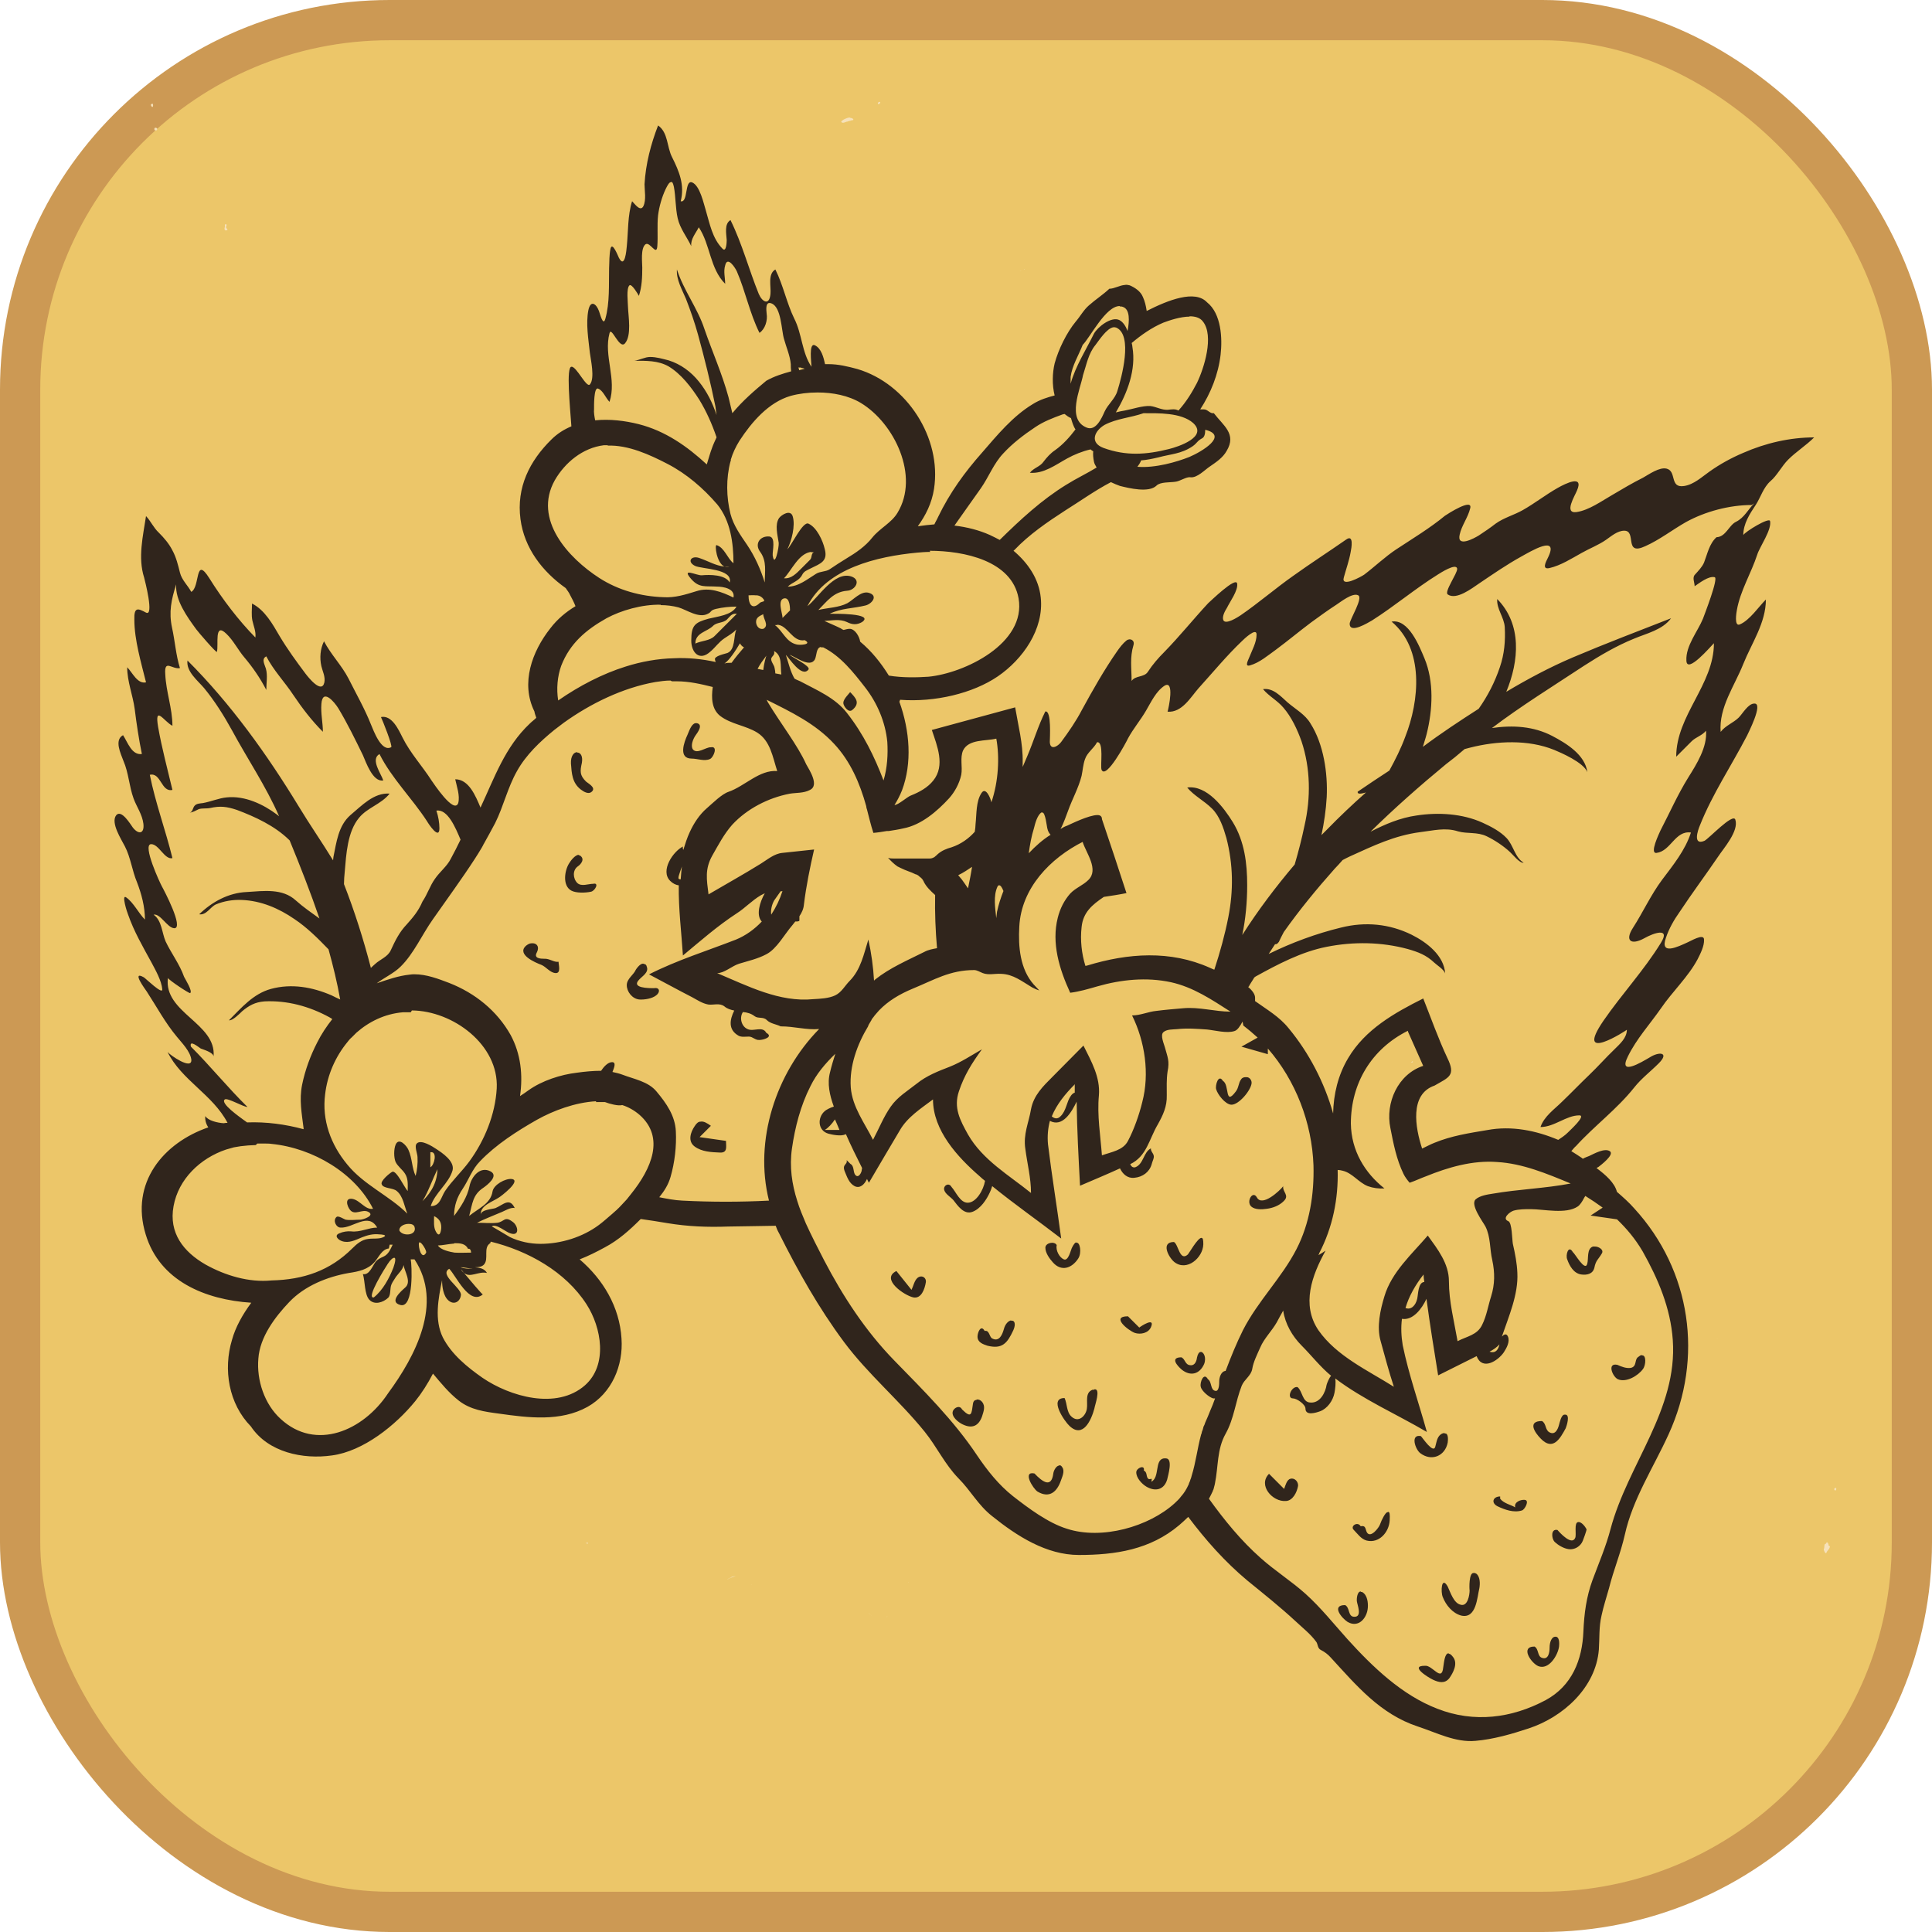 <?xml version="1.0" encoding="UTF-8" standalone="no"?>
<!-- Created with Inkscape (http://www.inkscape.org/) -->

<svg
 xmlns:dc="http://purl.org/dc/elements/1.1/"
 xmlns:cc="http://creativecommons.org/ns#"
 xmlns:rdf="http://www.w3.org/1999/02/22-rdf-syntax-ns#"
 xmlns:svg="http://www.w3.org/2000/svg"
 xmlns="http://www.w3.org/2000/svg"
 version="1.0"
 width="100%"
 height="100%"
 viewBox="0 0 48 48"
 id="ontology">
<defs
 id="defs2385" />
<rect
 width="47"
 height="47"
 ry="9.18"
 x="0.5"
 y="0.5"
 id="r2393"
 style="fill:#ecc669;fill-opacity:1;fill-rule:nonzero;stroke:#cc9954;stroke-width:1;stroke-linecap:butt;stroke-linejoin:round;stroke-miterlimit:4;stroke-opacity:1;stroke-dasharray:none;stroke-dashoffset:0;marker:none;visibility:visible;display:inline;overflow:visible;enable-background:accumulate" />
<path
 d="m 9.71,31.25 c 0.29,1.71 2.14,3.06 4.41,3.06 2.27,0 4.12,-1.35 4.41,-3.06 l -8.82,0 z"
 id="p3173"
 style="fill:#ecc669;fill-opacity:1;fill-rule:evenodd;stroke:none;marker:none;visibility:visible;display:inline;overflow:visible;enable-background:accumulate" />
<path
 d="m 42.68,33.26 c -0.01,0 -0.02,0 -0.02,-0.01 0.01,0.01 0.01,0.01 0.02,0.01 z"
 id="p3531"
 style="fill:#f6e1b9;stroke:none" />
<path
 d="m 21.85,2.53 c -0.02,0 -0.04,0.02 -0.04,0.04 0.01,0.04 0.05,0.01 0.06,-0.02 0,-0.02 -0.01,-0.02 -0.02,-0.02 z"
 id="p3529"
 style="fill:#f6e1b9;stroke:none" />
<path
 d="m 3.79,2.58 c 0,0 0,0 -0.01,0 C 3.74,2.58 3.74,2.62 3.77,2.65 3.8,2.68 3.81,2.62 3.8,2.59 3.81,2.58 3.8,2.58 3.79,2.58 z"
 id="p3527"
 style="fill:#f6e1b9;stroke:none" />
<path
 d="m 21.11,2.92 c -0.05,0 -0.11,0.03 -0.15,0.05 -0.02,0.02 -0.08,0.04 -0.05,0.07 0.05,0.03 0.1,-0.02 0.15,-0.02 0.03,-0.02 0.06,-0.01 0.09,-0.03 0.02,0 0.03,0 0.05,-0.01 0.01,-0.03 -0.04,-0.05 -0.07,-0.05 0,0 -0.01,-0.01 -0.02,-0.01 z"
 id="p3523"
 style="fill:#f6e1b9;stroke:none" />
<path
 d="M 3.86,3.17 C 3.82,3.18 3.83,3.25 3.87,3.24 3.91,3.25 3.92,3.17 3.88,3.18 3.87,3.18 3.87,3.17 3.86,3.17 z"
 id="p3517"
 style="fill:#f6e1b9;stroke:none" />
<path
 d="m 5.6,5.57 c -0.03,0.02 0,0.06 -0.02,0.09 -0.01,0.04 0.01,0.08 0.05,0.06 0.05,0 0,-0.04 -0.01,-0.06 -0.02,-0.03 0.03,-0.06 0,-0.09 -0.01,0 -0.01,0 -0.02,0 z"
 id="p3515"
 style="fill:#f6e1b9;stroke:none" />
<path
 d="m 25.46,6.68 c -0.01,0 -0.02,0.01 -0.02,0.01 0.01,0 0.02,0 0.02,0 0,0 0,-0.01 0,-0.01 z"
 id="p3513"
 style="fill:#f6e1b9;stroke:none" />
<path
 d="m 25.38,6.72 c -0.02,0 -0.04,0.01 -0.04,0.01 0,0 0.01,0 0.01,0 0,0 0.02,-0.01 0.03,-0.01 z"
 id="p3511"
 style="fill:#f6e1b9;stroke:none" />
<path
 d="m 28.79,8.68 c -0.01,0.01 0,0.01 0.01,0.01 0,0 0,0 0.01,0 -0.01,0 -0.02,-0.01 -0.02,-0.01 z"
 id="p3505"
 style="fill:#f6e1b9;stroke:none" />
<path
 d="m 30.5,10.7 c 0,0.03 0,0.05 -0.01,0.07 0,0 0.01,-0.03 0.01,-0.07 l 0,0 z"
 id="p3503"
 style="fill:#f6e1b9;stroke:none" />
<path
 d="m 37.04,14.13 c 0,0 0,0 0,0 0,0 0,0 0,0 0,0 0,0 0,0 z"
 id="p3491"
 style="fill:#f6e1b9;stroke:none" />
<path
 d="m 35.1,26.36 c -0.02,0.02 -0.03,0.03 -0.05,0.04 0.02,0 0.03,0 0.05,-0.01 l 0,-0.03 z"
 id="p3489"
 style="fill:#f6e1b9;stroke:none" />
<path
 d="m 45.6,36.97 c -0.03,0 -0.04,0.03 -0.02,0.05 0.02,0.03 0.05,-0.01 0.04,-0.04 l 0,-0.01 c -0.01,0 -0.02,-0.01 -0.02,0 z"
 id="p3485"
 style="fill:#f6e1b9;stroke:none" />
<path
 d="m 45.39,38.32 c -0.02,0 -0.02,0.05 -0.05,0.04 -0.02,0.03 -0.01,0.07 -0.02,0.11 -0.02,0.02 0,0.06 0.01,0.08 0.01,0.03 0.04,0.06 0.05,0.02 0.02,-0.05 0.07,-0.08 0.08,-0.13 0.02,-0.04 -0.05,-0.03 -0.03,-0.07 -0.01,-0.01 -0.01,-0.03 -0.02,-0.04 -0.01,-0.01 -0.01,-0.01 -0.02,-0.01 z"
 id="p3481"
 style="fill:#f6e1b9;stroke:none" />
<path
 d="m 14.55,38.33 c 0,0 0,0.01 0,0.01 0,0.01 0,0.01 0,0.01 0,0 0,0 0,-0.01 0.02,0.01 0.03,0.01 0.06,0.01 l 0,-0.02 -0.05,0 c 0.01,0 0.01,0.02 -0.01,0.01 0,0 0,-0.01 0,-0.01 l 0,0 z"
 id="p3479"
 style="fill:#f6e1b9;stroke:none" />
<path
 d="m 18.33,39.14 c -0.01,0 -0.01,0 -0.01,0 0,0 0.01,0 0.02,0 0,0 -0.01,0 -0.01,0 z"
 id="p3477"
 style="fill:#f6e1b9;stroke:none" />
<path
 d="m 18.28,39.16 c -0.05,0 -0.1,0.01 -0.12,0.03 -0.06,0.03 -0.08,0.04 -0.09,0.05 l 0.01,0 c 0,0 0,0 0,0 0.02,-0.02 0.11,-0.06 0.2,-0.08 z"
 id="p3475"
 style="fill:#f6e1b9;stroke:none" />
<path
 d="m 22.57,39.31 c 0,0 0,0 0,0.01 l 0.01,0 -0.01,-0.01 z"
 id="p3473"
 style="fill:#f6e1b9;stroke:none" />
<path
 d="m 18.66,39.36 c 0,0 0,0.01 0.01,0.02 0,0 0,0 0,0 0,0 0,-0.01 -0.01,-0.02 z"
 id="p3471"
 style="fill:#f6e1b9;stroke:none" />
<path
 d="m 21.58,40.07 c 0,0.01 0.01,0.02 0.06,0.06 0,0 0.02,0.01 0.02,0.01 -0.04,-0.02 -0.07,-0.05 -0.08,-0.06 0,0 0,0 0,-0.01 z"
 id="p3467"
 style="fill:#f6e1b9;stroke:none" />
<path
 d="m 22.04,40.16 c 0,0 0,0 0,0 l -0.02,0.02 c 0.01,-0.01 0.02,-0.01 0.03,-0.02 l -0.01,0 z"
 id="p3465"
 style="fill:#f6e1b9;stroke:none" />
<path
 d="m 104.673,31.836 c -0.01,0 -0.02,0 -0.02,-0.01 0.01,0.01 0.01,0.01 0.02,0.01 z"
 id="p3531-2"
 style="fill:#f6e1b9;stroke:none" />
<path
 d="m 83.843,1.106 c -0.02,0 -0.04,0.02 -0.04,0.04 0.01,0.04 0.05,0.01 0.06,-0.02 0,-0.02 -0.01,-0.02 -0.02,-0.02 z"
 id="p3529-6"
 style="fill:#f6e1b9;stroke:none" />
<path
 d="m 65.783,1.156 c 0,0 0,0 -0.01,0 -0.04,0 -0.04,0.04 -0.01,0.07 0.03,0.03 0.04,-0.03 0.03,-0.06 0.01,-0.01 0,-0.01 -0.01,-0.01 z"
 id="p3527-7"
 style="fill:#f6e1b9;stroke:none" />
<path
 d="m 83.103,1.496 c -0.05,0 -0.11,0.03 -0.15,0.05 -0.02,0.02 -0.08,0.04 -0.05,0.07 0.05,0.03 0.1,-0.02 0.15,-0.02 0.03,-0.02 0.06,-0.01 0.09,-0.03 0.02,0 0.03,0 0.05,-0.01 0.01,-0.03 -0.04,-0.05 -0.07,-0.05 0,0 -0.01,-0.01 -0.02,-0.01 z"
 id="p3523-9"
 style="fill:#f6e1b9;stroke:none" />
<path
 d="m 65.853,1.746 c -0.04,0.01 -0.03,0.08 0.01,0.07 0.04,0.01 0.05,-0.07 0.01,-0.06 -0.01,0 -0.01,-0.01 -0.02,-0.01 z"
 id="p3517-9"
 style="fill:#f6e1b9;stroke:none" />
<path
 d="m 67.593,4.146 c -0.03,0.02 0,0.06 -0.02,0.09 -0.01,0.04 0.01,0.08 0.05,0.06 0.05,0 0,-0.04 -0.01,-0.06 -0.02,-0.03 0.03,-0.06 0,-0.09 -0.01,0 -0.01,0 -0.02,0 z"
 id="p3515-4"
 style="fill:#f6e1b9;stroke:none" />
<path
 d="m 87.453,5.256 c -0.01,0 -0.02,0.01 -0.02,0.01 0.01,0 0.02,0 0.02,0 0,0 0,-0.01 0,-0.01 z"
 id="p3513-4"
 style="fill:#f6e1b9;stroke:none" />
<path
 d="m 87.373,5.296 c -0.02,0 -0.04,0.01 -0.04,0.01 0,0 0.01,0 0.01,0 0,0 0.02,-0.01 0.03,-0.01 z"
 id="p3511-1"
 style="fill:#f6e1b9;stroke:none" />
<path
 d="m 90.783,7.256 c -0.01,0.01 0,0.01 0.01,0.01 0,0 0,0 0.01,0 -0.01,0 -0.02,-0.01 -0.02,-0.01 z"
 id="p3505-9"
 style="fill:#f6e1b9;stroke:none" />
<path
 d="m 92.493,9.276 c 0,0.03 0,0.05 -0.01,0.07 0,0 0.01,-0.03 0.01,-0.07 l 0,0 z"
 id="p3503-1"
 style="fill:#f6e1b9;stroke:none" />
<path
 d="m 99.033,12.706 c 0,0 0,0 0,0 0,0 0,0 0,0 0,0 0,0 0,0 z"
 id="p3491-5"
 style="fill:#f6e1b9;stroke:none" />
<path
 d="m 97.093,24.936 c -0.02,0.02 -0.03,0.03 -0.05,0.04 0.02,0 0.03,0 0.05,-0.01 l 0,-0.03 z"
 id="p3489-0"
 style="fill:#f6e1b9;stroke:none" />
<path
 d="m 107.593,35.546 c -0.03,0 -0.04,0.03 -0.02,0.05 0.02,0.03 0.05,-0.01 0.04,-0.04 l 0,-0.01 c -0.01,0 -0.02,-0.01 -0.02,0 z"
 id="p3485-5"
 style="fill:#f6e1b9;stroke:none" />
<path
 d="m 107.383,36.896 c -0.02,0 -0.02,0.05 -0.05,0.04 -0.02,0.03 -0.01,0.07 -0.02,0.11 -0.02,0.02 0,0.06 0.01,0.08 0.01,0.03 0.04,0.06 0.05,0.02 0.02,-0.05 0.07,-0.08 0.08,-0.13 0.02,-0.04 -0.05,-0.03 -0.03,-0.07 -0.01,-0.01 -0.01,-0.03 -0.02,-0.04 -0.01,-0.01 -0.01,-0.01 -0.02,-0.01 z"
 id="p3481-3"
 style="fill:#f6e1b9;stroke:none" />
<path
 d="m 76.543,36.906 c 0,0 0,0.01 0,0.01 0,0.01 0,0.01 0,0.01 0,0 0,0 0,-0.01 0.02,0.01 0.03,0.01 0.06,0.01 l 0,-0.02 -0.05,0 c 0.01,0 0.01,0.02 -0.01,0.01 0,0 0,-0.01 0,-0.01 l 0,0 z"
 id="p3479-3"
 style="fill:#f6e1b9;stroke:none" />
<path
 d="m 80.323,37.716 c -0.01,0 -0.01,0 -0.01,0 0,0 0.01,0 0.02,0 0,0 -0.01,0 -0.01,0 z"
 id="p3477-9"
 style="fill:#f6e1b9;stroke:none" />
<path
 d="m 80.273,37.736 c -0.05,0 -0.1,0.01 -0.12,0.03 -0.06,0.03 -0.08,0.04 -0.09,0.05 l 0.01,0 c 0,0 0,0 0,0 0.02,-0.02 0.11,-0.06 0.2,-0.08 z"
 id="p3475-7"
 style="fill:#f6e1b9;stroke:none" />
<path
 d="m 84.563,37.886 c 0,0 0,0 0,0.01 l 0.01,0 -0.01,-0.01 z"
 id="p3473-3"
 style="fill:#f6e1b9;stroke:none" />
<path
 d="m 80.653,37.936 c 0,0 0,0.01 0.01,0.02 0,0 0,0 0,0 0,0 0,-0.01 -0.01,-0.02 z"
 id="p3471-3"
 style="fill:#f6e1b9;stroke:none" />
<path
 d="m 83.573,38.646 c 0,0.01 0.01,0.02 0.06,0.06 0,0 0.02,0.01 0.02,0.01 -0.04,-0.02 -0.07,-0.05 -0.08,-0.06 0,0 0,0 0,-0.01 z"
 id="p3467-0"
 style="fill:#f6e1b9;stroke:none" />
<path
 d="m 84.033,38.736 c 0,0 0,0 0,0 l -0.02,0.02 c 0.01,-0.01 0.02,-0.01 0.03,-0.02 l -0.01,0 z"
 id="p3465-3"
 style="fill:#f6e1b9;stroke:none" />
<path
 d="m 16.35,3.117 c -0.178,0.459 -0.309,0.956 -0.337,1.461 0,0.159 0.047,0.384 -0.028,0.543 -0.075,0.15 -0.215,-0.056 -0.281,-0.122 -0.112,0.356 -0.094,0.749 -0.131,1.115 -0.009,0.094 -0.047,0.581 -0.197,0.29 -0.019,-0.037 -0.159,-0.403 -0.206,-0.234 -0.037,0.159 -0.028,0.337 -0.037,0.497 -0.009,0.393 0.019,0.862 -0.094,1.255 -0.056,0.197 -0.131,-0.131 -0.159,-0.197 -0.066,-0.178 -0.206,-0.281 -0.262,-0.019 -0.066,0.337 6.91e-4,0.712 0.037,1.059 0.019,0.159 0.131,0.637 0,0.787 -0.084,0.094 -0.337,-0.459 -0.459,-0.44 -0.131,0.009 -0.037,0.965 0,1.48 -0.178,0.075 -0.347,0.178 -0.497,0.328 -0.543,0.534 -0.871,1.19 -0.768,1.977 0.094,0.721 0.543,1.302 1.124,1.714 0.037,0.056 0.084,0.112 0.112,0.178 0.047,0.084 0.094,0.178 0.131,0.272 -0.234,0.141 -0.45,0.319 -0.628,0.553 -0.45,0.571 -0.74,1.358 -0.393,2.061 0.009,0.056 0.028,0.103 0.047,0.159 -0.047,0.047 -0.112,0.094 -0.159,0.141 -0.618,0.581 -0.881,1.349 -1.227,2.089 -0.122,-0.29 -0.29,-0.703 -0.628,-0.703 0.037,0.178 0.122,0.403 0.075,0.59 -0.103,0.29 -0.618,-0.497 -0.665,-0.562 -0.234,-0.365 -0.525,-0.675 -0.721,-1.068 -0.094,-0.187 -0.262,-0.562 -0.534,-0.506 0.037,0.075 0.3,0.731 0.253,0.749 -0.244,0.131 -0.44,-0.422 -0.497,-0.553 -0.159,-0.403 -0.375,-0.778 -0.562,-1.152 -0.169,-0.328 -0.44,-0.6 -0.609,-0.927 -0.094,0.187 -0.112,0.412 -0.066,0.618 0.028,0.122 0.103,0.262 0.075,0.403 -0.066,0.3 -0.403,-0.131 -0.468,-0.215 -0.225,-0.3 -0.45,-0.609 -0.646,-0.937 -0.169,-0.29 -0.365,-0.646 -0.684,-0.806 0,0.141 -0.019,0.281 0.009,0.422 0.028,0.131 0.094,0.272 0.075,0.422 C 5.923,15.408 5.53,14.893 5.202,14.368 4.836,13.787 4.977,14.583 4.752,14.705 4.668,14.546 4.518,14.415 4.471,14.227 4.424,14.04 4.377,13.843 4.284,13.675 4.199,13.506 4.078,13.366 3.946,13.234 3.815,13.113 3.75,12.953 3.628,12.822 c -0.075,0.497 -0.206,1.031 -0.047,1.527 0.019,0.075 0.253,0.974 0.047,0.871 -0.206,-0.112 -0.3,-0.141 -0.29,0.178 0,0.497 0.169,1.068 0.29,1.555 -0.215,0.047 -0.337,-0.244 -0.468,-0.375 0,0.356 0.141,0.693 0.187,1.04 0.047,0.375 0.103,0.749 0.178,1.115 -0.253,0.037 -0.356,-0.3 -0.468,-0.468 -0.225,0.122 -0.056,0.459 0.009,0.637 0.131,0.3 0.141,0.628 0.253,0.937 0.075,0.206 0.215,0.393 0.244,0.628 0.028,0.253 -0.122,0.272 -0.262,0.094 -0.056,-0.075 -0.281,-0.459 -0.412,-0.309 -0.15,0.187 0.131,0.609 0.215,0.778 0.141,0.272 0.178,0.6 0.3,0.89 0.112,0.29 0.197,0.609 0.197,0.927 -0.159,-0.159 -0.281,-0.422 -0.468,-0.553 -0.122,-0.084 0.028,0.384 0.047,0.422 0.15,0.431 0.365,0.796 0.59,1.209 0.094,0.178 0.244,0.44 0.262,0.656 0.009,0.141 -0.412,-0.272 -0.459,-0.3 -0.319,-0.178 0.037,0.3 0.075,0.356 0.244,0.375 0.459,0.778 0.749,1.124 0.122,0.15 0.328,0.356 0.356,0.562 0.028,0.281 -0.534,-0.112 -0.59,-0.187 0.347,0.703 1.124,1.059 1.49,1.761 -0.028,0 -0.056,0 -0.094,0.009 -0.159,-0.009 -0.393,-0.066 -0.459,-0.178 -0.009,0.103 0.019,0.197 0.075,0.281 -1.115,0.384 -1.949,1.377 -1.555,2.661 0.347,1.152 1.471,1.621 2.623,1.696 -0.215,0.29 -0.393,0.609 -0.478,0.918 -0.225,0.74 -0.084,1.593 0.468,2.155 0.431,0.646 1.293,0.824 2.014,0.721 0.778,-0.103 1.583,-0.749 2.07,-1.349 0.159,-0.197 0.309,-0.431 0.44,-0.684 0.197,0.234 0.393,0.478 0.646,0.675 0.29,0.225 0.637,0.272 0.993,0.319 0.731,0.103 1.527,0.206 2.202,-0.169 0.6,-0.337 0.89,-1.021 0.843,-1.696 -0.047,-0.787 -0.459,-1.471 -1.04,-1.967 0.215,-0.084 0.422,-0.187 0.628,-0.3 0.337,-0.178 0.618,-0.431 0.89,-0.703 0.215,0.028 0.44,0.066 0.665,0.103 0.506,0.084 0.993,0.103 1.508,0.084 0.384,-0.009 0.787,-0.009 1.18,-0.019 0.019,0.056 0.047,0.122 0.084,0.187 0.468,0.937 0.984,1.855 1.611,2.698 0.6,0.806 1.368,1.443 2.005,2.23 0.309,0.384 0.497,0.806 0.843,1.162 0.3,0.3 0.487,0.665 0.834,0.937 0.618,0.497 1.349,0.965 2.155,0.965 0.909,0 1.771,-0.131 2.492,-0.74 0.075,-0.066 0.15,-0.131 0.225,-0.206 0.431,0.571 0.899,1.105 1.471,1.583 0.403,0.328 0.815,0.656 1.199,1.012 0.169,0.159 0.375,0.319 0.515,0.515 0.037,0.056 0.028,0.159 0.112,0.197 0.094,0.047 0.178,0.112 0.244,0.187 0.637,0.693 1.227,1.405 2.164,1.714 0.459,0.15 0.937,0.403 1.433,0.356 0.44,-0.037 0.899,-0.169 1.321,-0.309 0.853,-0.281 1.668,-1.012 1.743,-1.958 0.019,-0.281 -9.3e-5,-0.562 0.066,-0.843 0.047,-0.225 0.122,-0.45 0.187,-0.684 0.112,-0.45 0.29,-0.871 0.393,-1.33 0.197,-0.89 0.712,-1.668 1.087,-2.492 0.871,-1.902 0.562,-4.066 -0.853,-5.612 -0.131,-0.15 -0.281,-0.281 -0.431,-0.412 -0.056,-0.225 -0.281,-0.422 -0.506,-0.59 0.009,-0.009 0.028,-0.019 0.047,-0.028 0.047,-0.037 0.412,-0.309 0.281,-0.393 -0.131,-0.084 -0.393,0.066 -0.515,0.122 -0.047,0.019 -0.103,0.037 -0.15,0.066 -0.009,0 -0.019,-0.009 -0.028,-0.019 -0.084,-0.056 -0.169,-0.112 -0.262,-0.169 0.047,-0.056 0.094,-0.112 0.112,-0.122 0.459,-0.506 1.021,-0.918 1.452,-1.461 0.178,-0.225 0.403,-0.393 0.609,-0.6 0.272,-0.272 0.009,-0.3 -0.234,-0.141 -0.178,0.103 -0.787,0.478 -0.534,-0.028 0.215,-0.44 0.543,-0.796 0.824,-1.199 0.281,-0.412 0.675,-0.778 0.909,-1.218 0.066,-0.131 0.169,-0.328 0.159,-0.487 0,-0.169 -0.347,0.047 -0.403,0.066 -0.244,0.112 -0.703,0.337 -0.543,-0.112 0.075,-0.225 0.197,-0.44 0.337,-0.637 0.309,-0.468 0.646,-0.918 0.965,-1.387 0.122,-0.187 0.515,-0.628 0.422,-0.909 -0.056,-0.178 -0.665,0.478 -0.768,0.525 -0.29,0.122 -0.169,-0.253 -0.112,-0.384 0.309,-0.778 0.787,-1.49 1.171,-2.23 0.009,-0.028 0.422,-0.815 0.178,-0.796 -0.15,0 -0.29,0.253 -0.384,0.347 -0.131,0.131 -0.328,0.197 -0.45,0.356 -0.047,-0.609 0.347,-1.143 0.562,-1.686 0.206,-0.515 0.562,-1.021 0.562,-1.602 -0.178,0.178 -0.403,0.515 -0.646,0.618 -0.15,0.066 -0.084,-0.309 -0.075,-0.356 0.084,-0.478 0.356,-0.918 0.506,-1.377 0.056,-0.187 0.365,-0.618 0.319,-0.834 -0.019,-0.103 -0.618,0.262 -0.665,0.347 0,-0.281 0.159,-0.525 0.309,-0.749 0.122,-0.187 0.187,-0.431 0.365,-0.59 0.159,-0.131 0.281,-0.375 0.44,-0.534 0.197,-0.197 0.45,-0.356 0.646,-0.553 -0.6,0 -1.209,0.141 -1.761,0.384 -0.29,0.122 -0.581,0.281 -0.843,0.468 -0.187,0.131 -0.384,0.319 -0.628,0.356 -0.365,0.056 -0.178,-0.365 -0.431,-0.431 -0.178,-0.047 -0.44,0.141 -0.59,0.225 -0.262,0.131 -0.515,0.281 -0.768,0.431 -0.262,0.15 -0.571,0.375 -0.881,0.422 -0.328,0.047 -0.037,-0.412 0.009,-0.534 0.178,-0.403 -0.281,-0.178 -0.478,-0.066 -0.3,0.169 -0.571,0.384 -0.871,0.553 -0.215,0.122 -0.468,0.187 -0.675,0.337 -0.131,0.103 -0.272,0.197 -0.412,0.29 -0.122,0.075 -0.553,0.309 -0.478,-0.019 0.047,-0.225 0.206,-0.422 0.262,-0.656 0.066,-0.262 -0.562,0.141 -0.628,0.187 -0.375,0.309 -0.796,0.562 -1.209,0.834 -0.281,0.187 -0.525,0.422 -0.796,0.628 -0.066,0.047 -0.59,0.337 -0.506,0.066 0.056,-0.206 0.131,-0.412 0.169,-0.628 0.019,-0.094 0.084,-0.45 -0.112,-0.309 -0.431,0.3 -0.881,0.59 -1.312,0.899 -0.44,0.309 -0.862,0.675 -1.312,0.984 -0.056,0.037 -0.384,0.253 -0.431,0.112 -0.028,-0.094 0.047,-0.225 0.094,-0.3 0.066,-0.141 0.281,-0.431 0.253,-0.6 -0.028,-0.187 -0.675,0.45 -0.721,0.487 -0.365,0.393 -0.703,0.815 -1.087,1.209 -0.15,0.15 -0.29,0.309 -0.412,0.497 -0.094,0.141 -0.309,0.084 -0.403,0.225 0,-0.319 -0.047,-0.581 0.047,-0.89 0.037,-0.122 -0.084,-0.187 -0.178,-0.112 -0.084,0.066 -0.169,0.178 -0.234,0.272 -0.319,0.459 -0.6,0.956 -0.871,1.452 -0.141,0.272 -0.328,0.543 -0.515,0.796 -0.084,0.112 -0.272,0.215 -0.281,0 0,-0.084 0.047,-0.796 -0.112,-0.759 -0.178,0.356 -0.29,0.74 -0.45,1.115 -0.037,0.084 -0.075,0.178 -0.112,0.262 0,-0.037 0,-0.084 0,-0.122 0.009,-0.459 -0.112,-0.909 -0.187,-1.358 -0.684,0.187 -1.377,0.375 -2.07,0.562 0.131,0.393 0.337,0.881 0.037,1.255 -0.141,0.178 -0.347,0.29 -0.562,0.375 -0.094,0.037 -0.309,0.234 -0.403,0.234 0.066,-0.103 0.131,-0.225 0.187,-0.365 0.253,-0.675 0.197,-1.471 -0.066,-2.202 0.009,-0.009 0.009,-0.028 0.019,-0.047 0.862,0.066 1.808,-0.159 2.426,-0.581 0.618,-0.422 1.152,-1.171 1.068,-1.958 -0.047,-0.468 -0.319,-0.862 -0.675,-1.162 0,-0.009 0.009,-0.009 0.019,-0.019 0.365,-0.384 0.815,-0.693 1.265,-0.984 0.375,-0.234 0.74,-0.497 1.134,-0.703 0.075,0.037 0.15,0.066 0.225,0.094 0.225,0.056 0.721,0.178 0.909,-0.009 0.094,-0.094 0.337,-0.075 0.459,-0.094 0.122,-0.009 0.281,-0.131 0.384,-0.112 0.169,0.019 0.356,-0.187 0.487,-0.272 0.15,-0.103 0.319,-0.215 0.412,-0.384 0.253,-0.422 -0.084,-0.628 -0.319,-0.937 -0.094,0.019 -0.15,-0.094 -0.244,-0.094 -0.028,-5.66e-4 -0.056,0 -0.094,0 0.262,-0.403 0.45,-0.871 0.506,-1.358 0.047,-0.403 0.019,-1.021 -0.337,-1.302 -0.3,-0.319 -0.965,-0.056 -1.499,0.215 -0.019,-0.131 -0.047,-0.244 -0.094,-0.347 -0.056,-0.141 -0.197,-0.234 -0.328,-0.29 -0.037,-0.009 -0.084,-0.019 -0.122,-0.009 -0.131,0.009 -0.262,0.094 -0.384,0.094 -0.159,0.15 -0.337,0.262 -0.506,0.412 -0.131,0.112 -0.215,0.272 -0.328,0.403 -0.225,0.272 -0.431,0.693 -0.525,1.04 -0.056,0.234 -0.066,0.534 0,0.796 -0.178,0.047 -0.365,0.103 -0.543,0.215 -0.497,0.3 -0.881,0.768 -1.255,1.199 -0.44,0.497 -0.806,1.002 -1.096,1.602 -0.028,0.066 -0.066,0.122 -0.094,0.187 -0.131,0.009 -0.272,0.028 -0.412,0.047 0.197,-0.272 0.347,-0.571 0.403,-0.927 0.197,-1.265 -0.675,-2.614 -1.902,-2.979 -0.244,-0.066 -0.478,-0.122 -0.721,-0.122 -0.028,1.387e-4 -0.056,0 -0.084,0 -0.037,-0.169 -0.094,-0.393 -0.253,-0.468 -0.159,-0.075 -0.084,0.45 -0.084,0.534 0,3.729e-4 0,-3.766e-4 0,0 C 19.919,8.756 19.929,8.297 19.732,7.913 19.545,7.529 19.46,7.089 19.264,6.695 c -0.197,0.112 -0.103,0.431 -0.122,0.609 -0.028,0.3 -0.206,0.197 -0.29,0 -0.244,-0.6 -0.412,-1.246 -0.703,-1.836 -0.159,0.094 -0.103,0.337 -0.094,0.497 0,0.047 -0.009,0.328 -0.112,0.206 C 17.699,5.918 17.634,5.562 17.54,5.243 17.484,5.065 17.39,4.606 17.193,4.531 17.006,4.466 17.1,5.047 16.912,5 17.015,4.597 16.875,4.26 16.697,3.904 16.566,3.651 16.603,3.295 16.35,3.117 z m 0.328,1.405 c 0,0 0.009,-9.002e-4 0.009,0 0.019,0 0.037,0.037 0.056,0.122 0.047,0.253 0.037,0.525 0.094,0.778 0.056,0.253 0.225,0.459 0.337,0.693 -0.019,-0.178 0.112,-0.319 0.187,-0.468 0.29,0.431 0.272,1.021 0.656,1.405 0,-0.15 -0.047,-0.309 0,-0.459 0.056,-0.244 0.253,0.066 0.29,0.15 0.215,0.497 0.319,1.04 0.562,1.527 0.141,-0.094 0.206,-0.309 0.178,-0.478 -0.009,-0.094 -0.037,-0.319 0.122,-0.253 0.244,0.094 0.244,0.665 0.309,0.881 0.056,0.206 0.15,0.412 0.169,0.628 0,0.056 0,0.112 0.009,0.178 -0.206,0.056 -0.422,0.122 -0.618,0.234 -0.281,0.234 -0.59,0.497 -0.843,0.806 -0.028,-0.131 -0.066,-0.262 -0.094,-0.393 C 17.943,9.29 17.699,8.747 17.502,8.176 17.334,7.66 16.987,7.22 16.818,6.695 c -0.019,0.253 0.131,0.506 0.225,0.731 0.112,0.29 0.215,0.581 0.3,0.89 0.159,0.581 0.309,1.18 0.431,1.78 0.009,0.066 0.019,0.141 0.028,0.215 C 17.708,10.021 17.568,9.731 17.362,9.478 17.165,9.234 16.912,9.047 16.612,8.953 16.462,8.916 16.313,8.869 16.153,8.869 c -0.131,0 -0.253,0.075 -0.393,0.094 0.29,0 0.59,-0.009 0.853,0.141 0.309,0.187 0.562,0.515 0.759,0.824 0.178,0.29 0.319,0.609 0.431,0.937 -0.037,0.084 -0.084,0.178 -0.112,0.262 -0.047,0.122 -0.084,0.262 -0.131,0.412 -0.487,-0.45 -1.031,-0.834 -1.696,-1.002 -0.337,-0.084 -0.712,-0.131 -1.077,-0.094 -0.019,-0.094 -0.037,-0.197 -0.028,-0.281 0,-0.056 -0.009,-0.562 0.103,-0.506 0.122,0.047 0.187,0.234 0.281,0.328 0.187,-0.562 -0.15,-1.143 0,-1.705 0.047,-0.187 0.244,0.412 0.384,0.253 0.169,-0.197 0.084,-0.665 0.075,-0.909 0,-0.103 -0.047,-0.459 0.037,-0.534 0.056,-0.047 0.215,0.225 0.234,0.262 0.075,-0.225 0.084,-0.468 0.084,-0.703 6.28e-4,-0.122 -0.047,-0.487 0.084,-0.581 0.112,-0.066 0.272,0.309 0.29,0.047 0.019,-0.253 -0.009,-0.515 0.019,-0.768 0.028,-0.215 0.094,-0.45 0.187,-0.646 0.037,-0.075 0.075,-0.15 0.112,-0.169 z m 11.148,3.092 c 0.019,4.3e-4 0.047,0 0.066,0.009 0.187,0.056 0.169,0.356 0.122,0.6 -0.047,-0.122 -0.112,-0.225 -0.206,-0.272 -0.197,-0.094 -0.534,0.169 -0.628,0.337 -0.187,0.384 -0.459,0.806 -0.581,1.246 0,-0.056 0,-0.122 0,-0.169 0.037,-0.281 0.197,-0.534 0.3,-0.796 0.187,-0.187 0.571,-0.965 0.918,-0.965 z m 1.724,0.244 c 0.131,0 0.262,0.028 0.337,0.131 0.281,0.356 0.028,1.162 -0.15,1.527 -0.112,0.215 -0.262,0.468 -0.459,0.684 -0.075,-0.047 -0.178,-0.028 -0.262,-0.019 -0.159,0.009 -0.281,-0.075 -0.44,-0.094 -0.197,-0.009 -0.431,0.075 -0.628,0.112 -0.066,0.009 -0.15,0.028 -0.225,0.047 0.29,-0.487 0.506,-1.068 0.412,-1.621 0,-0.028 -0.009,-0.066 -0.019,-0.103 0.234,-0.197 0.497,-0.384 0.787,-0.506 0.15,-0.056 0.422,-0.15 0.656,-0.15 z m -1.883,0.272 c 0.019,0 0.037,0 0.066,0.009 0.422,0.187 0.131,1.246 0.028,1.574 -0.056,0.197 -0.234,0.328 -0.319,0.515 -0.066,0.15 -0.215,0.497 -0.45,0.393 -0.497,-0.206 -0.15,-0.956 -0.084,-1.302 0.084,-0.253 0.131,-0.534 0.309,-0.749 0.075,-0.094 0.281,-0.422 0.45,-0.44 z m -7.757,1.012 c 0.028,0 0.056,0.009 0.084,0.019 -0.047,0.009 -0.094,0.028 -0.141,0.037 0,-0.028 -0.009,-0.047 -0.019,-0.066 0.019,0 0.047,0 0.066,0 z m 0.403,0.609 c 0.375,-7.073e-4 0.768,0.075 1.077,0.262 0.834,0.506 1.461,1.817 0.909,2.726 -0.15,0.253 -0.44,0.384 -0.628,0.618 -0.169,0.215 -0.403,0.375 -0.637,0.515 -0.141,0.084 -0.281,0.178 -0.422,0.272 -0.103,0.066 -0.234,0.047 -0.337,0.112 -0.215,0.131 -0.431,0.319 -0.703,0.319 0.103,-0.103 0.281,-0.141 0.356,-0.29 0.047,-0.094 0.112,-0.112 0.225,-0.169 0.225,-0.112 0.422,-0.169 0.337,-0.478 -0.047,-0.206 -0.197,-0.534 -0.403,-0.628 -0.141,-0.066 -0.412,0.525 -0.525,0.637 0.103,-0.206 0.206,-0.59 0.131,-0.824 -0.056,-0.169 -0.272,-0.037 -0.337,0.047 -0.112,0.169 -0.037,0.422 -0.009,0.618 0.009,0.122 -0.103,0.637 -0.15,0.309 -0.009,-0.103 0.084,-0.45 -0.084,-0.468 -0.234,-0.019 -0.375,0.187 -0.225,0.384 0.169,0.234 0.112,0.487 0.112,0.759 -0.103,-0.328 -0.244,-0.646 -0.44,-0.937 -0.159,-0.234 -0.337,-0.478 -0.412,-0.768 -0.103,-0.412 -0.112,-0.881 0,-1.302 0.009,0 0.009,-0.019 0.009,-0.047 0.047,-0.159 0.122,-0.319 0.215,-0.468 0.3,-0.459 0.721,-0.956 1.274,-1.115 0.206,-0.056 0.431,-0.084 0.665,-0.084 z m 8.094,0.515 c 0.365,0 0.937,-0.019 1.237,0.244 0.375,0.347 -0.375,0.59 -0.6,0.646 -0.562,0.141 -1.068,0.178 -1.63,-0.028 -0.347,-0.131 -0.225,-0.422 0.028,-0.571 0.3,-0.159 0.646,-0.178 0.965,-0.29 z m -1.958,0.019 c 0.047,0.037 0.094,0.075 0.159,0.103 0.028,0.094 0.056,0.197 0.112,0.281 -0.141,0.187 -0.309,0.375 -0.506,0.515 -0.112,0.075 -0.206,0.178 -0.29,0.29 -0.084,0.122 -0.244,0.15 -0.337,0.272 0.347,0.028 0.637,-0.197 0.927,-0.356 0.169,-0.094 0.375,-0.178 0.581,-0.225 0.019,0.019 0.047,0.037 0.066,0.047 -0.009,0.075 0,0.169 0.019,0.262 0.009,0.047 0.037,0.094 0.066,0.141 -0.244,0.15 -0.506,0.272 -0.759,0.431 -0.609,0.375 -1.134,0.862 -1.649,1.368 -0.075,-0.037 -0.159,-0.084 -0.244,-0.122 -0.272,-0.122 -0.571,-0.197 -0.881,-0.234 0.215,-0.309 0.44,-0.618 0.656,-0.927 0.197,-0.281 0.319,-0.618 0.562,-0.871 0.225,-0.244 0.506,-0.459 0.787,-0.646 0.206,-0.141 0.45,-0.234 0.684,-0.319 z m 3.494,0.393 c 0.59,0.141 -0.084,0.543 -0.393,0.675 -0.309,0.122 -0.843,0.281 -1.293,0.244 0.037,-0.047 0.075,-0.103 0.094,-0.159 0.131,-0.009 0.272,-0.037 0.431,-0.075 0.309,-0.084 0.562,-0.084 0.843,-0.272 0.122,-0.084 0.112,-0.131 0.234,-0.197 0.066,-0.028 0.084,-0.122 0.084,-0.197 z m -14.849,0.393 c 0.515,-0.019 1.049,0.225 1.499,0.459 0.468,0.244 0.881,0.6 1.227,1.002 0.328,0.403 0.403,0.956 0.403,1.461 -0.15,-0.112 -0.225,-0.393 -0.422,-0.45 -0.047,-0.009 0,0.44 0.197,0.534 0.037,0 0.075,0.009 0.122,0.009 -0.047,0.009 -0.084,0 -0.122,-0.009 -0.234,-0.028 -0.384,-0.131 -0.628,-0.215 -0.197,-0.066 -0.309,0.094 -0.103,0.197 0.178,0.084 0.946,0.066 0.862,0.412 -0.112,-0.197 -0.497,-0.197 -0.693,-0.178 -0.131,0.009 -0.525,-0.206 -0.262,0.094 0.197,0.225 0.356,0.169 0.637,0.187 0.15,0 0.459,0.047 0.412,0.272 -0.29,-0.141 -0.6,-0.262 -0.918,-0.159 -0.272,0.084 -0.534,0.169 -0.824,0.15 -0.553,-0.019 -1.115,-0.169 -1.593,-0.478 -0.768,-0.497 -1.649,-1.452 -1.105,-2.426 0.253,-0.44 0.693,-0.806 1.218,-0.871 0.028,0 0.066,0 0.103,0 z m 28.489,1.433 c -0.15,0.15 -0.244,0.356 -0.45,0.459 -0.178,0.084 -0.253,0.375 -0.487,0.384 -0.178,0.159 -0.225,0.412 -0.309,0.628 -0.047,0.112 -0.141,0.206 -0.225,0.3 -0.075,0.075 -0.009,0.197 -0.009,0.29 0.112,-0.075 0.347,-0.262 0.497,-0.225 0.103,0.019 -0.253,0.927 -0.29,1.031 -0.131,0.319 -0.431,0.675 -0.412,1.04 0.009,0.347 0.6,-0.347 0.684,-0.431 0,1.031 -0.937,1.789 -0.937,2.82 0.122,-0.122 0.253,-0.253 0.384,-0.384 0.103,-0.103 0.262,-0.141 0.356,-0.262 0.037,0.403 -0.234,0.834 -0.44,1.162 -0.262,0.422 -0.459,0.871 -0.693,1.321 -0.028,0.066 -0.281,0.581 -0.094,0.553 0.356,-0.047 0.459,-0.562 0.853,-0.506 -0.141,0.44 -0.44,0.806 -0.721,1.18 -0.272,0.365 -0.468,0.796 -0.721,1.19 -0.206,0.319 -0.047,0.44 0.29,0.253 0.215,-0.122 0.656,-0.281 0.403,0.122 -0.422,0.684 -0.965,1.265 -1.424,1.93 -0.749,1.096 0.581,0.234 0.581,0.225 0,0.206 -0.178,0.356 -0.309,0.487 -0.215,0.206 -0.412,0.431 -0.628,0.637 -0.225,0.215 -0.44,0.44 -0.675,0.665 -0.187,0.187 -0.44,0.356 -0.534,0.628 0.347,0 0.637,-0.29 0.965,-0.29 0.178,0 -0.225,0.365 -0.29,0.431 -0.066,0.066 -0.15,0.122 -0.234,0.178 -0.553,-0.234 -1.162,-0.356 -1.761,-0.244 -0.45,0.075 -0.89,0.141 -1.321,0.319 -0.094,0.037 -0.197,0.094 -0.3,0.141 -0.169,-0.515 -0.319,-1.349 0.309,-1.565 0.356,-0.206 0.534,-0.244 0.319,-0.684 -0.225,-0.478 -0.403,-0.984 -0.6,-1.48 -0.712,0.356 -1.443,0.768 -1.864,1.48 -0.253,0.422 -0.365,0.899 -0.375,1.377 -0.215,-0.768 -0.6,-1.508 -1.105,-2.117 -0.234,-0.29 -0.534,-0.459 -0.834,-0.675 0,-0.028 0,-0.056 0,-0.084 0,-0.084 -0.066,-0.178 -0.178,-0.272 l 0.019,0 c 0.037,-0.075 0.094,-0.15 0.141,-0.234 0.009,0 0.019,-0.009 0.028,-0.019 0.543,-0.3 1.143,-0.618 1.771,-0.74 0.665,-0.131 1.358,-0.122 2.014,0.056 0.262,0.075 0.459,0.15 0.656,0.337 0.056,0.056 0.244,0.169 0.272,0.272 -0.028,-0.45 -0.459,-0.778 -0.834,-0.965 -0.553,-0.272 -1.152,-0.328 -1.752,-0.178 -0.618,0.15 -1.227,0.375 -1.799,0.656 0.047,-0.075 0.103,-0.159 0.159,-0.244 0.019,0.009 0.056,0 0.094,-0.056 l 0,0 c 0.037,-0.075 0.075,-0.159 0.122,-0.244 0.384,-0.543 0.815,-1.068 1.265,-1.574 0.066,-0.066 0.131,-0.141 0.197,-0.215 0.056,-0.028 0.122,-0.066 0.187,-0.094 0.581,-0.262 1.096,-0.515 1.743,-0.6 0.319,-0.037 0.618,-0.122 0.937,-0.019 0.234,0.066 0.478,0.009 0.712,0.122 0.197,0.094 0.422,0.244 0.581,0.393 0.056,0.047 0.244,0.29 0.337,0.262 -0.215,-0.122 -0.253,-0.431 -0.422,-0.609 -0.159,-0.169 -0.393,-0.29 -0.6,-0.384 -0.497,-0.225 -1.096,-0.262 -1.639,-0.178 -0.403,0.056 -0.778,0.215 -1.143,0.403 0.59,-0.581 1.227,-1.143 1.874,-1.677 0.15,-0.112 0.3,-0.234 0.44,-0.356 0.009,0 0.009,-0.009 0.019,-0.019 0.047,-0.009 0.094,-0.028 0.141,-0.037 0.665,-0.169 1.443,-0.206 2.089,0.056 0.159,0.066 0.731,0.309 0.824,0.553 -0.056,-0.431 -0.515,-0.712 -0.871,-0.899 -0.468,-0.244 -0.984,-0.272 -1.499,-0.197 0.731,-0.553 1.518,-1.04 2.286,-1.546 0.393,-0.253 0.806,-0.497 1.246,-0.675 0.309,-0.131 0.703,-0.215 0.918,-0.506 -0.815,0.319 -1.63,0.628 -2.445,0.974 -0.571,0.244 -1.115,0.534 -1.649,0.853 0.319,-0.768 0.393,-1.677 -0.225,-2.305 -0.019,0.244 0.169,0.45 0.187,0.693 0.019,0.347 -0.009,0.675 -0.122,1.002 -0.122,0.365 -0.3,0.712 -0.525,1.031 -0.468,0.3 -0.937,0.609 -1.387,0.946 0.028,-0.103 0.066,-0.206 0.094,-0.319 0.15,-0.6 0.187,-1.302 -0.056,-1.883 -0.122,-0.29 -0.393,-0.984 -0.815,-0.909 0.815,0.684 0.693,1.967 0.337,2.867 -0.103,0.281 -0.244,0.562 -0.393,0.834 -0.262,0.169 -0.525,0.347 -0.787,0.525 -0.009,0.066 0.075,0.056 0.206,0.019 -0.328,0.29 -0.656,0.6 -0.965,0.918 -0.047,0.047 -0.094,0.094 -0.141,0.141 0.066,-0.309 0.112,-0.618 0.131,-0.946 0.028,-0.59 -0.075,-1.312 -0.403,-1.827 -0.131,-0.225 -0.375,-0.356 -0.571,-0.525 -0.169,-0.15 -0.356,-0.365 -0.609,-0.328 0.15,0.178 0.356,0.281 0.506,0.459 0.197,0.225 0.347,0.543 0.45,0.834 0.225,0.675 0.234,1.405 0.075,2.098 -0.066,0.319 -0.15,0.646 -0.244,0.965 -0.468,0.553 -0.909,1.134 -1.302,1.752 0.084,-0.403 0.122,-0.824 0.122,-1.237 0,-0.543 -0.066,-1.087 -0.356,-1.565 -0.225,-0.365 -0.646,-0.927 -1.134,-0.862 0.169,0.206 0.422,0.328 0.618,0.525 0.187,0.187 0.281,0.468 0.356,0.731 0.169,0.656 0.178,1.302 0.047,1.967 -0.084,0.431 -0.206,0.871 -0.347,1.302 -0.037,-0.009 -0.084,-0.037 -0.112,-0.047 -0.984,-0.44 -2.033,-0.365 -3.045,-0.056 -0.009,0 -0.028,0.009 -0.047,0.009 -0.094,-0.309 -0.131,-0.637 -0.094,-0.965 0.037,-0.365 0.262,-0.553 0.553,-0.749 0.187,-0.028 0.375,-0.056 0.562,-0.094 -0.197,-0.609 -0.403,-1.227 -0.609,-1.836 1.57e-4,-0.066 -0.037,-0.103 -0.112,-0.103 -0.215,0 -0.665,0.225 -0.749,0.262 -0.056,0.019 -0.112,0.047 -0.169,0.084 0.075,-0.131 0.15,-0.356 0.187,-0.45 0.103,-0.29 0.262,-0.571 0.337,-0.871 0.028,-0.131 0.037,-0.281 0.084,-0.412 0.056,-0.169 0.215,-0.262 0.3,-0.422 0.178,-0.028 0.075,0.581 0.112,0.684 0.112,0.253 0.618,-0.693 0.656,-0.778 0.131,-0.244 0.309,-0.45 0.45,-0.693 0.122,-0.206 0.244,-0.478 0.459,-0.618 0.253,-0.15 0.103,0.553 0.075,0.646 0.356,0.028 0.571,-0.356 0.768,-0.581 0.356,-0.393 0.703,-0.815 1.087,-1.18 0.028,-0.028 0.365,-0.356 0.356,-0.15 0,0.187 -0.112,0.384 -0.178,0.553 -0.028,0.075 -0.131,0.253 0.019,0.206 0.234,-0.066 0.45,-0.253 0.646,-0.393 0.29,-0.215 0.571,-0.45 0.871,-0.675 0.206,-0.15 0.412,-0.3 0.628,-0.44 0.103,-0.066 0.393,-0.3 0.534,-0.234 0.141,0.056 -0.197,0.59 -0.206,0.703 -0.009,0.272 0.468,-0.028 0.553,-0.075 0.562,-0.356 1.068,-0.787 1.639,-1.143 0.047,-0.028 0.459,-0.3 0.478,-0.141 0.009,0.112 -0.328,0.571 -0.234,0.637 0.215,0.15 0.609,-0.159 0.778,-0.272 0.347,-0.234 0.684,-0.468 1.059,-0.675 0.206,-0.112 0.956,-0.571 0.646,0.047 -0.047,0.094 -0.15,0.29 0.047,0.244 0.281,-0.066 0.543,-0.234 0.796,-0.375 0.197,-0.112 0.422,-0.197 0.609,-0.328 0.122,-0.084 0.281,-0.225 0.45,-0.225 0.319,0 -0.019,0.637 0.525,0.384 0.356,-0.159 0.665,-0.403 1.012,-0.6 0.478,-0.262 1.077,-0.422 1.63,-0.422 z m -20.488,1.18 c 0.853,0 2.042,0.244 2.211,1.18 0.197,1.124 -1.349,1.864 -2.239,1.949 -0.281,0.019 -0.646,0.028 -0.984,-0.028 -0.197,-0.319 -0.431,-0.609 -0.712,-0.843 -0.019,-0.131 -0.131,-0.319 -0.262,-0.319 -0.056,0 -0.103,0.019 -0.15,0.028 -0.019,-0.009 -0.047,-0.019 -0.066,-0.037 -0.131,-0.066 -0.272,-0.122 -0.412,-0.187 0.187,-0.009 0.384,-0.056 0.562,0.028 0.131,0.066 0.244,0.075 0.375,0 0.319,-0.225 -0.721,-0.206 -0.806,-0.206 0.29,-0.141 0.59,-0.131 0.89,-0.206 0.159,-0.037 0.337,-0.253 0.066,-0.319 -0.187,-0.037 -0.365,0.178 -0.515,0.262 -0.215,0.112 -0.487,0.112 -0.721,0.169 0.215,-0.215 0.375,-0.45 0.712,-0.478 0.206,-0.009 0.365,-0.272 0.103,-0.356 -0.422,-0.131 -0.806,0.515 -1.087,0.74 0.478,-0.946 1.743,-1.237 2.717,-1.33 0.103,-0.009 0.215,-0.019 0.337,-0.019 z m -2.942,0.037 c 0.019,0 0.037,0 0.066,0 -0.075,0.037 -0.037,0.131 -0.094,0.187 l -0.225,0.225 c -0.112,0.112 -0.244,0.253 -0.422,0.234 0.187,-0.187 0.365,-0.628 0.684,-0.656 z M 4.377,14.518 c -0.028,0.393 0.272,0.806 0.497,1.115 0.047,0.066 0.506,0.6 0.515,0.562 0.047,-0.169 -0.075,-0.749 0.234,-0.45 0.178,0.169 0.29,0.403 0.45,0.59 0.206,0.244 0.393,0.515 0.543,0.806 0,-0.169 0.037,-0.356 -0.009,-0.525 -0.028,-0.103 -0.122,-0.244 0.009,-0.309 0.178,0.347 0.459,0.637 0.675,0.965 0.215,0.319 0.45,0.628 0.731,0.909 0,-0.225 -0.056,-0.459 -0.037,-0.693 0.028,-0.393 0.319,-0.056 0.422,0.112 0.225,0.375 0.412,0.759 0.609,1.162 0.075,0.169 0.244,0.675 0.506,0.628 -0.047,-0.159 -0.328,-0.525 -0.094,-0.656 0.3,0.6 0.815,1.105 1.18,1.668 0.037,0.066 0.309,0.478 0.309,0.178 0,-0.141 -0.028,-0.3 -0.075,-0.44 0.281,-0.047 0.478,0.431 0.6,0.721 -0.075,0.159 -0.159,0.319 -0.244,0.478 -0.094,0.187 -0.272,0.319 -0.393,0.497 -0.122,0.169 -0.187,0.384 -0.309,0.562 -0.103,0.244 -0.244,0.403 -0.393,0.571 -0.178,0.187 -0.281,0.393 -0.393,0.637 -0.075,0.169 -0.262,0.225 -0.393,0.347 -0.028,0.028 -0.066,0.056 -0.103,0.094 C 9.033,23.343 8.809,22.64 8.546,21.966 c -4.301e-4,0 4.309e-4,0 0,0 0,-0.103 0.009,-0.206 0.019,-0.309 0.037,-0.431 0.066,-0.993 0.356,-1.34 0.206,-0.253 0.553,-0.337 0.759,-0.6 -0.393,-0.028 -0.693,0.3 -0.974,0.534 -0.3,0.262 -0.347,0.675 -0.422,1.04 0,0.028 -0.009,0.056 -0.009,0.084 C 7.994,20.916 7.694,20.486 7.422,20.036 6.635,18.743 5.736,17.488 4.658,16.41 c -0.037,0.272 0.253,0.497 0.412,0.684 0.262,0.319 0.487,0.675 0.693,1.049 0.384,0.712 0.843,1.387 1.171,2.136 -0.009,-0.009 -0.028,-0.019 -0.047,-0.037 -0.347,-0.262 -0.806,-0.478 -1.255,-0.431 -0.197,0.019 -0.384,0.103 -0.59,0.141 -0.066,0.009 -0.159,0.009 -0.206,0.066 -0.047,0.047 -0.047,0.159 -0.122,0.169 0.075,0 0.159,-0.056 0.225,-0.084 0.084,-0.028 0.187,-0.009 0.281,-0.028 0.253,-0.056 0.412,-0.037 0.665,0.047 0.45,0.169 0.937,0.393 1.293,0.74 0,0 0.009,0.009 0.019,0.019 0.262,0.637 0.515,1.283 0.74,1.939 C 7.741,22.678 7.534,22.537 7.347,22.369 7.019,22.069 6.56,22.134 6.129,22.162 c -0.45,0.019 -0.862,0.244 -1.18,0.553 0.178,0.028 0.272,-0.178 0.412,-0.244 0.197,-0.084 0.431,-0.122 0.646,-0.112 0.478,0.019 0.918,0.206 1.312,0.478 0.309,0.206 0.581,0.478 0.843,0.749 0.112,0.403 0.215,0.824 0.29,1.246 C 8.387,24.804 8.312,24.767 8.237,24.729 7.759,24.523 7.244,24.43 6.729,24.57 6.289,24.692 5.998,25.039 5.689,25.348 c 0.084,0.019 0.272,-0.169 0.328,-0.225 0.169,-0.141 0.319,-0.225 0.553,-0.244 0.562,-0.028 1.115,0.122 1.611,0.393 0.019,0.009 0.047,0.028 0.075,0.047 -0.141,0.178 -0.272,0.375 -0.375,0.581 -0.169,0.328 -0.3,0.684 -0.375,1.049 -0.075,0.375 -0.009,0.712 0.037,1.087 0,0.009 0,0.009 0,0.019 C 7.094,27.933 6.616,27.868 6.139,27.886 6.111,27.868 6.073,27.84 6.036,27.812 5.989,27.774 5.455,27.409 5.586,27.315 c 0.066,-0.047 0.459,0.187 0.562,0.187 -0.487,-0.478 -0.918,-1.012 -1.405,-1.499 -0.047,-0.187 0.197,0.019 0.244,0.047 0.066,0.028 0.309,0.094 0.319,0.197 0.075,-0.824 -1.246,-1.087 -1.134,-1.949 0.028,0.056 0.534,0.393 0.553,0.375 C 4.79,24.626 4.612,24.345 4.574,24.27 4.462,23.952 4.256,23.689 4.115,23.39 4.021,23.174 4.021,22.865 3.815,22.725 3.984,22.687 4.153,23.052 4.331,23.062 c 0.244,0 -0.262,-0.956 -0.309,-1.04 -0.047,-0.084 -0.487,-1.031 -0.272,-1.049 0.197,-0.009 0.337,0.393 0.534,0.347 -0.169,-0.693 -0.422,-1.368 -0.562,-2.07 0.281,-0.066 0.281,0.44 0.562,0.375 -0.122,-0.515 -0.262,-1.031 -0.356,-1.565 -0.094,-0.562 0.15,-0.131 0.356,-0.028 0,-0.431 -0.159,-0.843 -0.178,-1.283 -0.028,-0.384 0.169,-0.112 0.365,-0.15 C 4.368,16.27 4.349,15.933 4.274,15.595 4.19,15.202 4.256,14.902 4.377,14.518 z m 14.408,0.272 c 0.056,0 0.112,0.019 0.159,0.066 0.103,0.112 -0.009,0.075 -0.066,0.122 -0.178,0.178 -0.281,0.056 -0.281,-0.187 0.047,0 0.112,-0.009 0.178,0 z m 0.712,0.075 c 0.122,-0.009 0.131,0.225 0.131,0.3 L 19.442,15.352 c 0,-0.112 -0.141,-0.459 0.047,-0.487 z m -3.082,0.169 c 0.15,0 0.3,0.019 0.44,0.056 0.197,0.056 0.506,0.281 0.731,0.159 0.103,-0.047 0.047,-0.084 0.206,-0.122 0.159,-0.037 0.337,-0.056 0.506,-0.056 -0.122,0.215 -0.468,0.244 -0.693,0.3 -0.337,0.094 -0.431,0.159 -0.431,0.543 0,0.3 0.206,0.525 0.478,0.272 0.122,-0.103 0.206,-0.234 0.347,-0.328 0.094,-0.066 0.206,-0.122 0.29,-0.215 2.61e-4,0 -3.29e-4,0.009 0,0.009 -0.066,0.169 -0.019,0.487 -0.215,0.571 -0.047,0.019 -0.347,0.075 -0.309,0.169 0,0.019 0.009,0.037 0.019,0.056 -0.337,-0.075 -0.693,-0.112 -1.04,-0.094 -0.403,0.009 -0.815,0.084 -1.199,0.206 -0.571,0.178 -1.152,0.478 -1.677,0.843 -0.047,-0.29 -0.019,-0.6 0.075,-0.862 0.215,-0.553 0.609,-0.89 1.124,-1.18 0.365,-0.197 0.881,-0.347 1.349,-0.337 z m 1.855,0.215 c 0.009,0 0.019,0 0.037,0 l -0.553,0.553 c -0.122,0.122 -0.319,0.112 -0.478,0.187 0,-0.272 0.29,-0.29 0.44,-0.44 0.094,-0.094 0.253,-0.066 0.347,-0.159 0.056,-0.056 0.103,-0.131 0.187,-0.141 z m 0.693,0 c -0.009,0.122 0.159,0.29 0,0.375 -0.103,0.019 -0.169,-0.066 -0.178,-0.159 -0.009,-0.122 0.084,-0.159 0.178,-0.206 z m 0.337,0.272 c 0.272,1.2e-5 0.384,0.44 0.693,0.384 0.206,0.112 -0.141,0.131 -0.215,0.103 -0.253,-0.066 -0.328,-0.328 -0.525,-0.478 0.019,0 0.037,0 0.056,0 z m -0.918,0.459 c 0.019,0.037 0.056,0.084 0.103,0.103 -0.112,0.131 -0.215,0.253 -0.309,0.384 0,-1.24e-4 -0.009,3e-5 -0.009,0 -0.056,-3.41e-4 -0.122,0 -0.169,0.019 0.122,-0.084 0.272,-0.309 0.393,-0.515 z m 2.014,0.103 c 0.009,0 0.037,0 0.056,0 0.431,0.215 0.749,0.618 1.04,0.993 0.3,0.384 0.506,0.862 0.553,1.358 0.019,0.3 3.1e-4,0.646 -0.094,0.956 -0.225,-0.59 -0.497,-1.152 -0.909,-1.677 -0.29,-0.375 -0.74,-0.562 -1.162,-0.787 -0.037,-0.019 -0.094,-0.037 -0.141,-0.066 -0.103,-0.178 -0.15,-0.393 -0.215,-0.59 0.075,0.066 0.393,0.581 0.562,0.365 0.066,-0.084 -0.412,-0.309 -0.468,-0.365 0.131,0.037 0.506,0.337 0.628,0.112 0.047,-0.094 0.028,-0.29 0.15,-0.309 z m -1.162,0.094 c 0.206,0.112 0.15,0.365 0.178,0.581 -0.047,-0.009 -0.094,-0.019 -0.15,-0.028 0,-0.047 -0.009,-0.094 -0.019,-0.141 -0.009,-0.066 -0.112,-0.178 -0.075,-0.244 0.019,-0.047 0.084,-0.075 0.066,-0.15 z m -0.187,0.094 c -0.019,0.047 -0.066,0.215 -0.084,0.375 -0.047,-0.009 -0.094,-0.019 -0.141,-0.028 0.056,-0.112 0.141,-0.225 0.225,-0.337 z m -2.351,0.656 c 0.037,0 0.084,-7.69e-4 0.122,0 0.3,0 0.59,0.066 0.89,0.141 -0.037,0.272 -0.028,0.553 0.187,0.721 0.272,0.206 0.628,0.234 0.918,0.412 0.328,0.206 0.384,0.609 0.497,0.956 -0.44,-0.037 -0.806,0.375 -1.209,0.515 -0.169,0.056 -0.393,0.281 -0.534,0.403 -0.187,0.159 -0.328,0.375 -0.431,0.6 -0.066,0.141 -0.112,0.29 -0.159,0.44 -0.009,-0.019 -0.019,-0.047 -0.009,-0.084 -0.244,0.122 -0.571,0.6 -0.319,0.853 0.066,0.066 0.141,0.103 0.215,0.112 -0.009,0.581 0.066,1.171 0.103,1.743 0.44,-0.365 0.853,-0.731 1.34,-1.049 0.206,-0.131 0.375,-0.319 0.6,-0.45 0.019,-0.009 0.056,-0.028 0.094,-0.047 -0.122,0.215 -0.225,0.543 -0.075,0.703 -0.178,0.187 -0.393,0.347 -0.646,0.45 -0.721,0.281 -1.452,0.506 -2.155,0.862 0.356,0.187 0.712,0.384 1.077,0.571 0.122,0.066 0.244,0.15 0.393,0.178 0.131,0.019 0.281,-0.047 0.403,0.047 0.066,0.056 0.15,0.084 0.244,0.103 -0.112,0.225 -0.159,0.478 0.112,0.628 0.075,0.037 0.169,0.019 0.253,0.019 0.094,0 0.159,0.094 0.262,0.084 0.094,0 0.356,-0.075 0.169,-0.178 -0.094,-0.178 -0.319,-0.019 -0.468,-0.094 -0.15,-0.066 -0.206,-0.281 -0.112,-0.422 0.103,0.009 0.206,0.037 0.29,0.103 0.084,0.066 0.215,0.009 0.3,0.094 0.094,0.094 0.234,0.103 0.347,0.159 l 0,0 c 0.347,0 0.637,0.094 0.956,0.066 -1.077,1.096 -1.621,2.773 -1.246,4.263 -0.712,0.037 -1.433,0.037 -2.155,0 -0.197,-0.009 -0.384,-0.047 -0.571,-0.084 0.122,-0.15 0.225,-0.309 0.281,-0.506 0.103,-0.356 0.15,-0.759 0.131,-1.134 -0.019,-0.384 -0.234,-0.693 -0.478,-0.984 -0.206,-0.253 -0.562,-0.309 -0.853,-0.422 -0.075,-0.028 -0.159,-0.047 -0.244,-0.066 0.037,-0.094 0.103,-0.244 -0.009,-0.244 -0.103,0 -0.206,0.112 -0.272,0.215 -0.197,0 -0.403,0.019 -0.6,0.047 -0.403,0.047 -0.871,0.197 -1.209,0.44 -0.066,0.047 -0.131,0.094 -0.206,0.141 0.075,-0.525 0.019,-1.049 -0.234,-1.518 -0.337,-0.6 -0.881,-1.04 -1.527,-1.293 -0.272,-0.103 -0.562,-0.215 -0.862,-0.215 -0.037,4.22e-4 -0.075,0 -0.122,0.009 -0.272,0.028 -0.543,0.122 -0.815,0.215 0.187,-0.141 0.431,-0.253 0.59,-0.412 0.328,-0.319 0.534,-0.796 0.806,-1.18 0.347,-0.497 0.712,-0.993 1.04,-1.499 0.056,-0.084 0.112,-0.178 0.169,-0.272 0.009,-0.019 0.028,-0.047 0.037,-0.066 0,-0.009 0.009,-0.019 0.019,-0.037 0.094,-0.169 0.187,-0.337 0.281,-0.515 0.206,-0.412 0.309,-0.881 0.543,-1.293 0.225,-0.403 0.571,-0.731 0.927,-1.021 0.075,-0.056 0.159,-0.122 0.234,-0.178 0.665,-0.478 1.471,-0.871 2.276,-1.012 0.122,-0.019 0.253,-0.037 0.375,-0.037 z m 4.422,0.272 c -0.047,0.066 -0.197,0.197 -0.159,0.3 0.019,0.066 0.122,0.215 0.215,0.141 0.215,-0.178 0.075,-0.309 -0.047,-0.44 z m -2.07,0.187 c 0.6,0.3 1.209,0.59 1.677,1.096 0.403,0.431 0.637,0.974 0.796,1.546 0,0.028 0.009,0.056 0.019,0.084 0.047,0.178 0.094,0.384 0.159,0.581 0.112,-0.009 0.225,-0.028 0.337,-0.047 0.009,0 0.028,0 0.047,0 0.122,-0.019 0.244,-0.037 0.365,-0.066 0.44,-0.084 0.834,-0.422 1.134,-0.749 0.141,-0.159 0.253,-0.365 0.3,-0.581 0.037,-0.197 -0.037,-0.422 0.047,-0.609 0.141,-0.281 0.562,-0.225 0.824,-0.29 0.084,0.459 0.056,1.059 -0.122,1.583 -0.019,-0.103 -0.141,-0.393 -0.244,-0.234 -0.141,0.206 -0.122,0.525 -0.15,0.778 0,0.056 -0.009,0.122 -0.019,0.187 -0.15,0.169 -0.347,0.309 -0.571,0.384 -0.131,0.037 -0.253,0.084 -0.356,0.178 0,0 -0.009,0.009 -0.019,0.019 0,0 0,0 0,0 -0.019,0.019 -0.047,0.037 -0.066,0.056 0,0 -0.009,0 -0.009,0 -0.028,0.019 -0.066,0.028 -0.103,0.028 l -0.89,0 c -0.047,0 -0.094,0 -0.141,-0.019 0.066,0.075 0.141,0.15 0.234,0.215 0.056,0.028 0.112,0.056 0.178,0.084 0.028,0.009 0.066,0.028 0.094,0.037 0.056,0.019 0.122,0.047 0.178,0.075 0,0 0.009,0 0.009,0 0.019,0.009 0.047,0.019 0.066,0.037 0,0 0.009,0 0.009,0.009 0,0 0,0 0,0 0.037,0.028 0.075,0.056 0.103,0.103 0,0 0,0.009 0.009,0.019 0,0 0.009,0.009 0.009,0.019 0.066,0.131 0.169,0.225 0.281,0.328 -0.009,0.44 0.009,0.881 0.047,1.321 -0.103,0.019 -0.215,0.037 -0.319,0.094 -0.412,0.206 -0.853,0.393 -1.218,0.684 -0.009,0.009 -0.019,0.019 -0.028,0.028 -0.019,-0.337 -0.066,-0.684 -0.141,-1.021 -0.112,0.356 -0.187,0.749 -0.468,1.031 -0.112,0.112 -0.197,0.281 -0.356,0.356 -0.159,0.075 -0.365,0.084 -0.543,0.094 -0.843,0.084 -1.63,-0.328 -2.389,-0.646 0.178,0 0.365,-0.178 0.543,-0.234 0.215,-0.066 0.468,-0.122 0.675,-0.234 0.262,-0.131 0.459,-0.506 0.656,-0.731 0.019,-0.028 0.047,-0.056 0.066,-0.084 0.047,-3.5e-4 0.103,0 0.103,-0.028 5.46e-4,-0.028 0,-0.066 0,-0.103 0.056,-0.084 0.103,-0.178 0.112,-0.29 0.056,-0.459 0.15,-0.918 0.253,-1.368 -0.262,0.028 -0.525,0.056 -0.787,0.084 -0.206,0.019 -0.375,0.169 -0.543,0.272 -0.422,0.262 -0.862,0.506 -1.293,0.759 -0.047,-0.375 -0.094,-0.628 0.094,-0.965 0.15,-0.262 0.29,-0.534 0.497,-0.768 0.365,-0.393 0.89,-0.665 1.424,-0.768 0.159,-0.028 0.347,-0.009 0.506,-0.094 0.234,-0.112 -0.009,-0.487 -0.094,-0.637 -0.215,-0.478 -0.618,-0.984 -0.956,-1.546 z m -1.771,0.581 c -0.103,0.019 -0.159,0.206 -0.197,0.29 -0.084,0.178 -0.234,0.59 0.103,0.59 0.15,0 0.319,0.075 0.459,0.009 0.084,-0.037 0.206,-0.328 0.019,-0.29 -0.122,-0.009 -0.347,0.187 -0.45,0.047 -0.056,-0.094 0.009,-0.253 0.066,-0.337 0.047,-0.066 0.206,-0.272 0.037,-0.309 -0.009,0 -0.028,0 -0.047,0 z m -2.942,0.721 c -0.075,0 -0.159,0.094 -0.15,0.281 0.019,0.244 0.028,0.478 0.244,0.646 0.075,0.056 0.206,0.141 0.29,0.037 0.075,-0.094 -0.103,-0.187 -0.159,-0.234 -0.159,-0.159 -0.15,-0.253 -0.103,-0.468 0.028,-0.169 -0.037,-0.253 -0.112,-0.253 z m 25.098,0.553 c 0,0.019 0,0.047 0,0.075 0,-0.019 0,-0.047 0,-0.075 z m -13.537,0.946 c 0.075,-0.009 0.112,0.347 0.122,0.384 0.019,0.094 0.056,0.141 0.084,0.169 -0.197,0.122 -0.375,0.281 -0.543,0.459 0.028,-0.206 0.066,-0.422 0.131,-0.628 0.028,-0.112 0.075,-0.3 0.178,-0.384 0,0 0.009,0 0.009,0 z m 1.002,0.731 c 0.084,0.272 0.412,0.684 0.141,0.946 -0.131,0.131 -0.319,0.197 -0.45,0.337 -0.15,0.169 -0.253,0.375 -0.309,0.6 -0.159,0.628 0.037,1.274 0.309,1.864 0.225,-0.028 0.45,-0.094 0.675,-0.159 0.59,-0.169 1.218,-0.234 1.827,-0.103 0.553,0.122 1.012,0.431 1.48,0.731 -0.393,0 -0.778,-0.122 -1.18,-0.084 -0.215,0.019 -0.44,0.037 -0.665,0.066 -0.197,0.019 -0.393,0.112 -0.6,0.112 0.319,0.646 0.44,1.443 0.253,2.155 -0.075,0.309 -0.206,0.684 -0.356,0.965 -0.122,0.234 -0.412,0.272 -0.646,0.356 -0.037,-0.497 -0.122,-0.993 -0.075,-1.49 0.037,-0.45 -0.187,-0.843 -0.384,-1.237 L 26.149,26.753 c -0.234,0.234 -0.468,0.459 -0.534,0.806 -0.056,0.337 -0.197,0.618 -0.141,0.984 0.047,0.365 0.141,0.721 0.141,1.096 -0.543,-0.44 -1.199,-0.815 -1.565,-1.452 -0.197,-0.356 -0.365,-0.665 -0.225,-1.077 0.131,-0.393 0.319,-0.693 0.571,-1.04 -0.262,0.15 -0.515,0.319 -0.796,0.431 -0.29,0.112 -0.581,0.225 -0.824,0.422 -0.225,0.178 -0.478,0.328 -0.646,0.571 -0.178,0.253 -0.29,0.543 -0.44,0.824 -0.206,-0.412 -0.515,-0.815 -0.553,-1.302 -0.037,-0.525 0.159,-1.068 0.431,-1.518 0,-0.009 0.009,-0.028 0.019,-0.047 0.019,-0.028 0.037,-0.066 0.056,-0.094 0,0 0.009,-0.009 0.009,-0.019 0.009,-0.019 0.028,-0.047 0.047,-0.066 0.037,-0.056 0.094,-0.112 0.141,-0.169 0.225,-0.234 0.506,-0.403 0.843,-0.543 0.525,-0.215 0.918,-0.459 1.518,-0.459 0.075,0 0.141,0.047 0.215,0.075 0.141,0.056 0.3,0.009 0.459,0.019 0.3,0.009 0.515,0.187 0.768,0.337 0.056,0.028 0.112,0.056 0.178,0.075 -0.047,-0.047 -0.094,-0.103 -0.141,-0.15 -0.337,-0.384 -0.384,-0.937 -0.356,-1.433 0.047,-0.956 0.768,-1.705 1.593,-2.117 z m -12.516,0.319 c -0.094,0 -0.206,0.15 -0.244,0.215 -0.112,0.178 -0.169,0.553 0.056,0.675 0.122,0.066 0.356,0.056 0.487,0.028 0.103,-0.019 0.215,-0.234 0.056,-0.197 -0.122,0 -0.29,0.075 -0.393,-0.019 -0.112,-0.112 -0.122,-0.319 0.009,-0.412 0.084,-0.056 0.187,-0.187 0.056,-0.272 -0.009,0 -0.019,-0.009 -0.037,-0.009 z m 2.567,0.244 c -0.019,0.122 -0.028,0.244 -0.037,0.365 -0.028,0 -0.056,0 -0.056,-0.037 0,-0.056 0.075,-0.244 0.103,-0.328 z m 7.204,0.037 c -0.028,0.187 -0.066,0.375 -0.103,0.553 -0.047,-0.066 -0.094,-0.141 -0.15,-0.215 -0.028,-0.037 -0.066,-0.075 -0.094,-0.112 0.122,-0.056 0.244,-0.141 0.356,-0.215 z m 0.665,0.478 c 0.037,-0.009 0.075,0.047 0.112,0.141 -0.066,0.169 -0.122,0.337 -0.159,0.515 -0.009,0.047 -0.009,0.103 -0.019,0.159 -0.028,-0.253 -0.075,-0.553 0.028,-0.778 0.009,-0.019 0.019,-0.037 0.037,-0.037 z M 19.442,22.134 c -0.066,0.206 -0.159,0.403 -0.281,0.59 -0.019,-0.112 0.019,-0.262 0.075,-0.356 0.019,-0.028 0.094,-0.131 0.159,-0.225 0.009,0 0.028,0 0.037,0 z m -6.239,1.302 c -0.047,0 -0.094,0.028 -0.141,0.066 -0.225,0.215 0.234,0.412 0.384,0.468 0.122,0.047 0.225,0.206 0.365,0.206 0.131,0 0.066,-0.206 0.066,-0.281 -0.112,0.019 -0.225,-0.084 -0.356,-0.075 -0.094,0 -0.262,-0.009 -0.187,-0.15 0.075,-0.141 0.009,-0.225 -0.084,-0.234 -0.009,0 -0.028,0 -0.047,0 z m 2.782,0.506 c 0,0 -0.009,0 -0.019,0 -0.066,0.009 -0.141,0.103 -0.169,0.15 -0.056,0.131 -0.225,0.225 -0.225,0.384 0,0.159 0.131,0.337 0.309,0.356 0.122,0.009 0.319,-0.019 0.422,-0.103 0.103,-0.075 0.094,-0.206 -0.056,-0.178 l 0,0 c -0.122,0 -0.581,7.22e-4 -0.365,-0.215 0.075,-0.084 0.244,-0.178 0.187,-0.319 -0.009,-0.047 -0.037,-0.066 -0.066,-0.066 z m -5.752,1.162 c 1.021,0.009 2.164,0.853 2.108,1.939 -0.037,0.646 -0.3,1.293 -0.684,1.817 -0.187,0.253 -0.422,0.468 -0.6,0.731 -0.103,0.159 -0.122,0.375 -0.356,0.375 0.103,-0.328 0.45,-0.562 0.543,-0.89 0.056,-0.225 -0.253,-0.431 -0.412,-0.534 -0.084,-0.056 -0.375,-0.244 -0.478,-0.131 -0.066,0.066 0.019,0.253 0.019,0.337 0.009,0.159 -0.009,0.319 -0.047,0.468 -0.094,-0.197 -0.084,-0.44 -0.178,-0.646 -0.037,-0.094 -0.234,-0.328 -0.319,-0.131 -0.047,0.112 -0.047,0.319 0,0.431 0.056,0.112 0.169,0.187 0.234,0.29 0.084,0.131 0.066,0.281 0.066,0.431 -0.075,-0.075 -0.281,-0.525 -0.384,-0.478 -0.056,0.028 -0.3,0.225 -0.262,0.309 0.037,0.112 0.281,0.084 0.375,0.169 0.159,0.131 0.187,0.375 0.262,0.562 C 9.67,29.704 9.043,29.442 8.631,28.936 8.218,28.439 7.994,27.83 8.078,27.184 c 0.056,-0.478 0.253,-0.927 0.553,-1.293 0,0 0,0 0,0 0.028,-0.037 0.066,-0.084 0.112,-0.122 0,0 0.009,-0.009 0.019,-0.019 0.028,-0.028 0.066,-0.066 0.094,-0.094 0.309,-0.272 0.703,-0.468 1.152,-0.506 0.066,0 0.131,0 0.197,0 z m 20.657,0.375 c 0.122,0.094 0.244,0.197 0.356,0.3 l -0.403,0.225 0.656,0.187 0,-0.141 c 0.693,0.796 1.096,1.846 1.134,2.904 0.019,0.712 -0.094,1.443 -0.422,2.08 -0.365,0.712 -0.956,1.283 -1.33,2.014 -0.159,0.319 -0.3,0.665 -0.431,1.012 -0.112,0.009 -0.159,0.159 -0.159,0.262 0,0.047 0,0.253 -0.094,0.234 -0.131,-0.019 -0.084,-0.225 -0.187,-0.29 -0.103,-0.187 -0.206,0.084 -0.178,0.187 0.019,0.103 0.206,0.262 0.309,0.29 0.009,0 0.028,0 0.047,0 -0.037,0.103 -0.075,0.206 -0.122,0.309 -0.037,0.094 -0.075,0.187 -0.122,0.29 -0.009,0.037 -0.028,0.075 -0.047,0.112 0,0 0,0 0,0.009 -0.009,0.037 -0.019,0.075 -0.037,0.112 0,0.019 -0.009,0.047 -0.019,0.066 -0.094,0.347 -0.131,0.693 -0.234,1.021 -3.62e-4,0 3.64e-4,0 0,0 -0.009,0.037 -0.019,0.075 -0.037,0.112 0,0 0,0.009 0,0.009 -0.009,0.028 -0.028,0.056 -0.037,0.094 0,0 0,0.009 -0.009,0.019 -0.047,0.103 -0.103,0.197 -0.187,0.29 -0.037,0.056 -0.094,0.103 -0.15,0.159 -0.646,0.59 -1.817,0.918 -2.679,0.637 C 26.037,37.836 25.55,37.47 25.166,37.171 24.81,36.889 24.529,36.533 24.276,36.159 23.695,35.287 22.945,34.547 22.215,33.798 21.503,33.067 20.941,32.205 20.472,31.306 20.322,31.016 20.163,30.706 20.022,30.397 19.947,30.219 19.863,30.023 19.807,29.835 19.676,29.423 19.61,28.992 19.676,28.533 c 0.075,-0.525 0.215,-1.068 0.459,-1.546 0.15,-0.309 0.375,-0.571 0.618,-0.806 -0.047,0.15 -0.094,0.3 -0.131,0.459 -0.075,0.281 -0.009,0.571 0.094,0.853 -0.094,0.028 -0.197,0.084 -0.225,0.112 -0.187,0.159 -0.178,0.487 0.094,0.562 0.103,0.028 0.309,0.066 0.412,0.019 0,0 0.009,0 0.019,-0.009 0.122,0.281 0.262,0.562 0.403,0.843 0,0.009 -0.009,0.028 -0.009,0.047 0,0.056 -0.084,0.234 -0.169,0.112 -0.047,-0.075 -0.019,-0.215 -0.112,-0.262 -0.028,-0.028 -0.056,-0.056 -0.094,-0.094 0.028,0.122 -0.122,0.094 -0.047,0.281 0.056,0.131 0.103,0.29 0.244,0.365 0.131,0.066 0.244,-0.037 0.309,-0.178 0.009,0.028 0.028,0.056 0.047,0.094 0.253,-0.431 0.506,-0.862 0.768,-1.302 0.187,-0.328 0.525,-0.543 0.824,-0.768 0,0.768 0.609,1.433 1.162,1.911 0.037,0.037 0.084,0.075 0.131,0.112 -0.037,0.225 -0.215,0.534 -0.422,0.543 -0.197,0.009 -0.3,-0.272 -0.412,-0.393 -0.066,-0.122 -0.215,-0.028 -0.178,0.084 0.028,0.094 0.159,0.169 0.225,0.244 0.103,0.131 0.262,0.375 0.478,0.29 0.197,-0.075 0.347,-0.3 0.431,-0.487 0.009,-0.019 0.037,-0.084 0.056,-0.15 0.553,0.45 1.143,0.862 1.714,1.302 -0.103,-0.778 -0.234,-1.565 -0.328,-2.342 -0.019,-0.206 0,-0.403 0.047,-0.581 0.319,0.169 0.543,-0.225 0.665,-0.478 0.009,0.693 0.047,1.396 0.084,2.089 0.328,-0.141 0.665,-0.281 0.993,-0.431 0.066,0.141 0.187,0.253 0.356,0.234 0.206,-0.019 0.375,-0.141 0.431,-0.337 0.009,-0.056 0.075,-0.169 0.047,-0.225 -0.009,-0.047 -0.075,-0.103 -0.066,-0.169 -0.187,0.094 -0.178,0.384 -0.384,0.468 -0.066,0.019 -0.103,-0.019 -0.131,-0.075 0,0 0,0 0,0 0.412,-0.197 0.468,-0.618 0.684,-0.984 0.131,-0.234 0.234,-0.45 0.225,-0.731 0,-0.197 -0.009,-0.384 0.019,-0.581 0.056,-0.272 -7.86e-4,-0.365 -0.066,-0.609 -0.019,-0.075 -0.122,-0.3 -0.037,-0.375 0.084,-0.075 0.234,-0.066 0.337,-0.075 0.244,-0.028 0.497,-0.009 0.749,0.009 0.187,0.019 0.497,0.103 0.684,0.037 0.066,-0.019 0.131,-0.112 0.197,-0.234 z m 4.094,0.159 0.375,0.843 c -0.628,0.206 -0.946,0.918 -0.815,1.546 0.075,0.384 0.15,0.778 0.328,1.143 0.037,0.075 0.094,0.15 0.15,0.215 0.141,-0.047 0.272,-0.112 0.403,-0.159 0.553,-0.225 1.162,-0.403 1.771,-0.356 0.637,0.037 1.237,0.29 1.827,0.534 -0.637,0.122 -1.293,0.141 -1.939,0.253 -0.122,0.019 -0.319,0.047 -0.422,0.141 -0.141,0.131 0.178,0.553 0.244,0.675 0.131,0.262 0.103,0.553 0.169,0.834 0.066,0.309 0.066,0.6 -0.028,0.899 -0.075,0.234 -0.112,0.487 -0.225,0.712 -0.122,0.253 -0.375,0.281 -0.609,0.403 -0.084,-0.487 -0.215,-0.984 -0.215,-1.49 0,-0.44 -0.281,-0.796 -0.525,-1.134 -0.393,0.459 -0.899,0.909 -1.077,1.508 -0.103,0.337 -0.197,0.759 -0.094,1.115 0.103,0.375 0.206,0.759 0.328,1.134 -0.637,-0.403 -1.424,-0.759 -1.874,-1.405 -0.431,-0.637 -0.159,-1.368 0.178,-1.977 -0.056,0.037 -0.112,0.075 -0.178,0.112 0,-0.009 0.019,-0.028 0.019,-0.047 0.337,-0.646 0.478,-1.358 0.459,-2.07 0.037,0 0.084,0.009 0.122,0.019 0.244,0.056 0.393,0.29 0.628,0.384 0.131,0.047 0.272,0.066 0.412,0.056 -0.487,-0.384 -0.824,-0.937 -0.834,-1.611 0,-1.002 0.515,-1.855 1.415,-2.305 z m -4.038,1.124 c -0.037,0 -0.084,0.009 -0.112,0.056 -0.066,0.084 -0.056,0.206 -0.131,0.3 -0.281,0.375 -0.15,-0.169 -0.319,-0.262 -0.112,-0.187 -0.197,0.112 -0.169,0.206 0.037,0.131 0.225,0.375 0.375,0.384 0.187,0.009 0.497,-0.365 0.506,-0.543 0,-0.075 -0.056,-0.141 -0.122,-0.141 z m -4.244,0.187 c 0,0.066 0,0.131 0,0.197 -0.037,0.009 -0.075,0.047 -0.094,0.075 -0.112,0.15 -0.112,0.375 -0.262,0.515 -0.075,0.075 -0.15,0.056 -0.215,0 0.122,-0.3 0.337,-0.562 0.581,-0.806 z m -11.898,0.431 c 0.075,0 0.15,-3.87e-4 0.215,0 0,0 0.009,0 0.009,0 0.122,0.047 0.337,0.103 0.431,0.075 0.15,0.047 0.3,0.131 0.431,0.244 0.637,0.562 0.29,1.34 -0.206,1.958 -0.037,0.047 -0.075,0.094 -0.112,0.141 -0.037,0.037 -0.075,0.084 -0.122,0.131 -0.037,0.037 -0.075,0.084 -0.122,0.122 0,0 -0.009,0.019 -0.019,0.019 -0.028,0.028 -0.066,0.056 -0.094,0.084 -0.122,0.103 -0.234,0.206 -0.337,0.281 -0.403,0.3 -0.937,0.468 -1.452,0.468 -0.253,0 -0.525,-0.056 -0.759,-0.169 -0.019,-0.009 -0.45,-0.272 -0.45,-0.262 0.103,-0.084 0.356,0.141 0.459,0.169 0.244,0.084 0.197,-0.187 0.066,-0.281 -0.206,-0.159 -0.206,-0.009 -0.384,0.019 -0.169,0.019 -0.337,0 -0.506,0 0.187,-0.094 0.384,-0.169 0.581,-0.253 0.084,-0.028 0.253,-0.141 0.356,-0.112 -0.131,-0.272 -0.281,-0.084 -0.478,0 -0.075,0.028 -0.356,0.037 -0.365,0.159 -0.019,-0.225 0.3,-0.319 0.45,-0.422 0.037,-0.019 0.571,-0.422 0.319,-0.459 -0.159,-0.019 -0.45,0.141 -0.478,0.309 -0.047,0.309 -0.356,0.422 -0.581,0.609 0.084,-0.309 0.084,-0.525 0.356,-0.703 0.094,-0.066 0.384,-0.29 0.178,-0.403 -0.262,-0.141 -0.478,0.131 -0.525,0.365 -0.056,0.272 -0.215,0.515 -0.384,0.74 0,-0.253 0.075,-0.468 0.215,-0.675 0.15,-0.225 0.234,-0.487 0.431,-0.684 0.393,-0.412 0.918,-0.749 1.415,-1.031 0.403,-0.225 0.946,-0.431 1.471,-0.459 z m 5.94,0.431 c 0.037,0.084 0.075,0.169 0.112,0.262 l -0.365,0 c 0.084,-0.047 0.178,-0.15 0.253,-0.262 z m -3.344,0.056 c -0.047,0 -0.094,0.037 -0.141,0.112 -0.103,0.15 -0.178,0.375 0,0.506 0.178,0.131 0.412,0.141 0.628,0.15 0.197,0.009 0.15,-0.15 0.15,-0.29 l -0.656,-0.094 0.281,-0.281 C 17.568,27.905 17.484,27.849 17.399,27.868 z M 6.392,28.411 c 0.056,-9.11e-4 0.112,4.43e-4 0.178,0 0.056,0 0.122,0 0.178,0.009 1.031,0.103 2.08,0.731 2.52,1.611 l 0,0 c -0.187,0.037 -0.319,-0.206 -0.506,-0.244 -0.206,-0.037 -0.141,0.178 -0.066,0.272 0.122,0.15 0.3,-0.028 0.45,0.047 0.187,0.094 -0.131,0.197 -0.197,0.197 -0.112,0 -0.244,0.019 -0.356,0 -0.047,-0.009 -0.187,-0.112 -0.234,-0.066 -0.094,0.084 -0.009,0.262 0.103,0.262 0.309,0.019 0.684,-0.393 0.909,0 -0.215,0 -0.422,0.122 -0.646,0.094 -0.094,-0.009 -0.206,0.009 -0.29,0.047 -0.15,0.056 -0.028,0.169 0.066,0.197 0.169,0.056 0.328,-0.028 0.487,-0.094 0.141,-0.056 0.281,-0.094 0.44,-0.075 0.028,0 0.215,0.009 0.103,0.066 -0.112,0.056 -0.262,0.028 -0.384,0.047 -0.159,0.019 -0.281,0.122 -0.393,0.234 C 8.2,31.568 7.544,31.793 6.748,31.812 6.185,31.868 5.595,31.69 5.108,31.418 4.555,31.1 4.19,30.631 4.312,29.966 c 0.122,-0.675 0.665,-1.19 1.302,-1.405 0.066,-0.019 0.131,-0.037 0.197,-0.056 0.056,-0.009 0.112,-0.019 0.169,-0.028 0.056,-0.009 0.122,-0.009 0.187,-0.019 0.056,0 0.122,-0.009 0.187,-0.009 z m 4.328,0.215 c 0.141,0 0.075,0.319 -0.028,0.375 l 0,-0.375 c 0.009,0 0.019,0 0.028,0 z m 0.15,0.375 c 0,0.347 -0.131,0.6 -0.375,0.843 0.15,-0.244 0.244,-0.534 0.384,-0.815 z m 21.013,0.468 c -0.084,0.112 -0.525,0.525 -0.656,0.281 -0.103,-0.187 -0.272,0.103 -0.141,0.225 0.094,0.084 0.272,0.075 0.393,0.056 0.141,-0.019 0.3,-0.075 0.412,-0.187 0.159,-0.15 -0.037,-0.225 -0.009,-0.384 z m 7.504,0.244 c 0.15,0.094 0.29,0.187 0.431,0.29 l -0.3,0.197 0.656,0.094 c 0.234,0.225 0.45,0.478 0.637,0.796 0.384,0.684 0.693,1.405 0.749,2.202 0.122,1.733 -1.115,3.082 -1.546,4.694 -0.112,0.431 -0.29,0.843 -0.45,1.274 -0.15,0.412 -0.206,0.824 -0.225,1.274 -0.028,0.703 -0.281,1.349 -0.937,1.705 -0.843,0.45 -1.78,0.571 -2.689,0.215 -0.881,-0.337 -1.611,-1.04 -2.239,-1.733 -0.337,-0.375 -0.656,-0.778 -1.04,-1.124 -0.356,-0.319 -0.759,-0.571 -1.115,-0.89 -0.487,-0.431 -0.899,-0.937 -1.283,-1.471 0.028,-0.056 0.066,-0.122 0.094,-0.187 0,-0.009 0.009,-0.028 0.019,-0.047 9.37e-4,0 0,0 0,0 0.009,-0.047 0.028,-0.094 0.037,-0.15 0.084,-0.412 0.047,-0.843 0.262,-1.227 0.215,-0.384 0.244,-0.796 0.403,-1.199 0.066,-0.159 0.234,-0.244 0.262,-0.422 0.028,-0.169 0.122,-0.356 0.197,-0.525 0.094,-0.225 0.29,-0.412 0.412,-0.628 0.047,-0.094 0.103,-0.187 0.159,-0.29 0.047,0.328 0.225,0.637 0.459,0.871 0.244,0.244 0.459,0.525 0.731,0.749 -0.047,0.047 -0.103,0.187 -0.112,0.225 -0.028,0.187 -0.159,0.459 -0.403,0.44 -0.206,-0.009 -0.187,-0.272 -0.319,-0.384 -0.15,-0.028 -0.281,0.281 -0.112,0.281 0.094,0 0.309,0.15 0.309,0.253 0,0.187 0.262,0.103 0.365,0.066 0.178,-0.066 0.319,-0.262 0.356,-0.459 0.019,-0.103 0.037,-0.244 0.019,-0.356 0.693,0.525 1.527,0.89 2.276,1.33 -0.197,-0.712 -0.45,-1.424 -0.6,-2.155 -0.037,-0.225 -0.047,-0.44 -0.019,-0.656 0.272,0.047 0.497,-0.253 0.609,-0.497 0.084,0.628 0.187,1.265 0.29,1.902 0.319,-0.159 0.637,-0.319 0.956,-0.478 0.141,0.365 0.525,0.122 0.675,-0.094 0.066,-0.103 0.159,-0.262 0.103,-0.393 -0.037,-0.084 -0.094,-0.056 -0.15,0 0.169,-0.497 0.412,-1.049 0.384,-1.583 -0.009,-0.234 -0.056,-0.478 -0.112,-0.721 -0.019,-0.103 -0.019,-0.525 -0.112,-0.562 -0.169,-0.066 0.037,-0.234 0.131,-0.262 0.131,-0.037 0.281,-0.037 0.422,-0.037 0.328,0 0.881,0.131 1.171,-0.066 0.056,-0.037 0.112,-0.122 0.159,-0.215 z m -28.611,0.497 c 0.122,0.056 0.187,0.141 0.187,0.281 0,0.084 -0.037,0.281 -0.131,0.112 -0.066,-0.112 -0.047,-0.262 -0.047,-0.403 z m -0.618,0.197 c 0.066,0 0.122,0.019 0.141,0.075 0.066,0.215 -0.29,0.244 -0.375,0.094 -0.019,-0.094 0.103,-0.169 0.225,-0.169 z m 19.692,0.347 c -0.094,0 -0.309,0.384 -0.337,0.412 -0.206,0.187 -0.234,-0.253 -0.347,-0.309 -0.337,0 -0.131,0.384 0.009,0.497 0.309,0.244 0.712,-0.103 0.721,-0.44 0,-0.112 -0.009,-0.159 -0.047,-0.159 z m -17.659,0.094 c 0.918,0.225 1.855,0.74 2.38,1.555 0.375,0.581 0.534,1.508 -0.037,2.014 -0.703,0.618 -1.864,0.281 -2.548,-0.187 -0.375,-0.262 -0.768,-0.581 -0.984,-1.002 -0.215,-0.44 -0.112,-0.965 -0.019,-1.424 0,0.159 0.028,0.393 0.159,0.506 0.141,0.122 0.29,0.028 0.309,-0.131 0.028,-0.178 -0.553,-0.506 -0.29,-0.656 0.169,0.169 0.497,0.918 0.834,0.637 -0.009,0.009 -0.337,-0.375 -0.468,-0.534 -0.019,-0.019 -0.056,-0.047 -0.075,-0.094 0,0 0.056,0.066 0.075,0.094 0.159,0.131 0.356,-0.047 0.571,0 -0.056,-0.103 -0.169,-0.131 -0.3,-0.141 0.084,0 0.169,-0.009 0.225,-0.066 0.131,-0.141 -0.028,-0.422 0.159,-0.534 z m -1.761,0.019 c 0.047,-2.73e-4 0.169,0.197 0.159,0.253 -0.112,0.206 -0.206,-0.141 -0.178,-0.244 0,-0.009 0,-0.009 0.009,-0.009 z m 16.31,0 c -0.028,0 -0.066,0.047 -0.112,0.141 -0.028,0.056 -0.084,0.328 -0.197,0.281 -0.112,-0.047 -0.206,-0.225 -0.178,-0.356 -0.056,-0.103 -0.281,-0.056 -0.281,0.066 0,0.131 0.103,0.272 0.187,0.365 0.206,0.234 0.468,0.15 0.628,-0.094 0.094,-0.141 0.047,-0.422 -0.047,-0.393 z m -15.448,0.019 c 0.141,0 0.272,0.009 0.337,0.141 0.075,-0.019 0.075,0.094 0.075,0.094 -0.131,0 -0.281,0.009 -0.412,0 -0.112,-0.019 -0.347,-0.066 -0.412,-0.178 0.103,0 0.262,-0.037 0.403,-0.047 z m -1.611,0.037 c 0.019,0 0.047,-6.61e-4 0.075,0 -0.056,0.112 -0.103,0.244 -0.234,0.3 -0.066,0.028 -0.141,0.066 -0.187,0.122 -0.075,0.094 -0.159,0.347 -0.319,0.309 0.056,0.178 0.037,0.506 0.159,0.637 0.131,0.141 0.347,0.066 0.468,-0.047 0.075,-0.075 0.037,-0.234 0.084,-0.337 0.028,-0.066 0.075,-0.122 0.112,-0.187 0.047,-0.066 0.178,-0.187 0.187,-0.29 0.028,0.169 0.206,0.422 0.037,0.562 -0.094,0.084 -0.412,0.356 -0.112,0.431 0.337,0.084 0.281,-1.021 0.253,-1.134 l 0.094,0 c 0.721,1.087 0.019,2.408 -0.656,3.326 -0.618,0.937 -1.799,1.443 -2.67,0.637 -0.403,-0.365 -0.6,-0.965 -0.553,-1.499 0.037,-0.534 0.412,-1.031 0.768,-1.405 0.384,-0.403 0.946,-0.628 1.48,-0.721 0.244,-0.037 0.478,-0.084 0.646,-0.281 0.103,-0.122 0.178,-0.309 0.347,-0.328 z m 29.922,0.047 c -0.009,2.8e-4 -0.019,3.3e-4 -0.028,0 -0.159,0.056 -0.103,0.3 -0.141,0.431 -0.056,0.197 -0.3,-0.253 -0.356,-0.29 -0.112,-0.197 -0.187,0.075 -0.141,0.178 0.056,0.159 0.159,0.347 0.347,0.375 0.141,0.019 0.29,-0.009 0.328,-0.169 0.037,-0.187 0.094,-0.197 0.187,-0.356 0.056,-0.094 -0.094,-0.178 -0.187,-0.169 z M 9.802,31.25 c 0.028,0.009 0.028,0.084 -0.028,0.244 -0.103,0.262 -0.262,0.562 -0.487,0.74 -0.206,0.037 0.29,-0.749 0.347,-0.834 0.066,-0.103 0.131,-0.159 0.169,-0.15 z m 1.639,0.234 c 0.075,0 0.197,0.028 0.3,0.037 -0.103,0 -0.215,0 -0.3,-0.037 z m 10.83,0.094 c -0.403,0.197 0.197,0.609 0.422,0.656 0.197,0.037 0.281,-0.206 0.309,-0.375 0.019,-0.122 -0.112,-0.197 -0.215,-0.103 -0.075,0.075 -0.094,0.197 -0.141,0.29 l -0.375,-0.468 z m 13.097,0.094 c 0,0.056 0.009,0.112 0.019,0.178 0,1.47e-4 0,-1.74e-4 0,0 -0.159,0.009 -0.15,0.309 -0.178,0.422 -0.037,0.159 -0.15,0.281 -0.29,0.225 0.084,-0.29 0.244,-0.571 0.45,-0.834 z m -7.345,1.031 c -0.431,0 0,0.347 0.169,0.412 0.141,0.047 0.337,0.009 0.403,-0.141 0.112,-0.262 -0.244,-0.028 -0.29,0.009 L 28.023,32.702 z M 25.119,32.805 c -0.056,0.009 -0.141,0.075 -0.178,0.215 -0.037,0.131 -0.112,0.328 -0.29,0.234 -0.075,-0.037 -0.066,-0.215 -0.187,-0.187 -0.094,-0.169 -0.178,0.037 -0.178,0.141 0,0.141 0.131,0.187 0.244,0.225 0.375,0.094 0.497,-0.066 0.646,-0.384 0.075,-0.169 0.019,-0.253 -0.047,-0.234 z m 12.141,0.571 c -0.019,0.084 -0.047,0.187 -0.141,0.215 -0.047,0.009 -0.084,0 -0.112,-0.009 0.094,-0.047 0.187,-0.112 0.262,-0.197 z m -7.438,0.215 c -0.028,0 -0.066,0.047 -0.084,0.141 -0.009,0.075 -0.047,0.197 -0.159,0.187 -0.141,-0.009 -0.122,-0.141 -0.225,-0.197 -0.29,0 -0.112,0.206 0.009,0.309 0.215,0.169 0.44,0.112 0.553,-0.141 0.066,-0.169 -0.019,-0.319 -0.094,-0.3 z m 10.97,0.075 c -0.028,0 -0.056,0.019 -0.103,0.056 -0.084,0.075 -0.019,0.225 -0.169,0.262 -0.112,0.019 -0.234,-0.028 -0.337,-0.075 -0.262,-0.056 -0.122,0.29 0.009,0.356 0.206,0.094 0.506,-0.084 0.628,-0.253 0.075,-0.103 0.084,-0.356 -0.028,-0.337 z m -13.612,0.862 c -0.009,0 -0.019,0 -0.037,0 -0.197,0.075 -0.112,0.309 -0.141,0.478 -0.028,0.169 -0.206,0.356 -0.384,0.187 -0.122,-0.112 -0.103,-0.319 -0.169,-0.459 -0.403,0 0,0.581 0.122,0.693 0.337,0.319 0.543,-0.15 0.618,-0.431 0.009,-0.075 0.169,-0.506 0,-0.478 z m -2.923,0.253 c -0.037,0 -0.075,0.028 -0.084,0.094 -0.037,0.244 -0.028,0.384 -0.272,0.141 -0.056,-0.112 -0.187,-0.047 -0.225,0.037 -0.056,0.141 0.141,0.29 0.244,0.337 0.234,0.112 0.393,0.037 0.478,-0.197 0.037,-0.122 0.094,-0.253 0,-0.365 -0.028,-0.037 -0.084,-0.066 -0.131,-0.056 z m 14.615,0.365 c -0.084,0 -0.122,0.197 -0.141,0.262 -0.028,0.103 -0.094,0.253 -0.234,0.178 -0.112,-0.056 -0.075,-0.215 -0.187,-0.281 -0.365,0 -0.187,0.281 -0.028,0.44 0.3,0.309 0.478,0 0.618,-0.262 0.019,-0.047 0.122,-0.347 -0.019,-0.337 z m -2.988,0.459 c -0.009,8.62e-4 -0.028,0 -0.047,0.009 -0.131,0.056 -0.141,0.197 -0.178,0.328 -0.047,0.187 -0.319,-0.225 -0.356,-0.262 -0.272,-0.056 -0.141,0.328 -0.019,0.422 0.281,0.215 0.618,0.075 0.684,-0.262 0.009,-0.066 0.019,-0.234 -0.066,-0.225 z m -6.97,0.628 c -0.234,0.037 -0.094,0.468 -0.309,0.581 0.037,-0.15 -0.037,-0.009 -0.094,-0.094 -0.037,-0.066 -0.009,-0.141 -0.094,-0.187 0.037,-0.15 -0.187,-0.066 -0.187,0.047 0,0.141 0.141,0.29 0.253,0.356 0.225,0.131 0.44,0.075 0.515,-0.178 0.019,-0.094 0.15,-0.515 -0.028,-0.525 -0.019,-9.11e-4 -0.028,0 -0.047,0 z m -2.595,0.178 c -0.075,0 -0.141,0.122 -0.15,0.197 -0.047,0.375 -0.272,0.206 -0.468,0 -0.309,-0.066 -0.037,0.375 0.075,0.45 0.3,0.178 0.487,0 0.581,-0.272 0.028,-0.084 0.103,-0.234 0.037,-0.328 -0.019,-0.037 -0.047,-0.056 -0.075,-0.056 z m 5.209,0.206 c -0.281,0.281 0.084,0.703 0.422,0.675 0.169,-0.009 0.272,-0.215 0.3,-0.375 0.009,-0.094 -0.075,-0.206 -0.187,-0.178 -0.094,0.019 -0.131,0.178 -0.159,0.253 l -0.375,-0.375 z m 5.743,0.562 c -0.178,0 -0.234,0.159 -0.066,0.244 0.178,0.084 0.403,0.169 0.609,0.103 0.066,-0.019 0.197,-0.253 0.066,-0.262 -0.103,-0.009 -0.272,0.056 -0.234,0.187 -0.103,-0.066 -0.281,-0.094 -0.375,-0.215 z m -2.801,0.393 c -0.047,0 -0.141,0.178 -0.187,0.309 -0.028,0.075 -0.225,0.337 -0.319,0.197 -0.047,-0.075 -0.019,-0.187 -0.159,-0.159 -0.075,-0.131 -0.272,0 -0.169,0.094 0.094,0.094 0.178,0.225 0.319,0.262 0.309,0.075 0.553,-0.206 0.571,-0.497 0.009,-0.159 0,-0.215 -0.037,-0.215 z m 4.74,0.244 c -0.112,0.009 -0.037,0.319 -0.075,0.393 -0.084,0.197 -0.375,-0.122 -0.44,-0.197 -0.169,-0.037 -0.15,0.206 -0.075,0.29 0.084,0.084 0.225,0.169 0.356,0.187 0.141,0.019 0.29,-0.066 0.347,-0.206 0.009,-0.019 0.103,-0.272 0.094,-0.29 -0.028,-0.056 -0.122,-0.187 -0.206,-0.178 z m -2.604,1.265 c -0.112,0 -0.103,0.384 -0.094,0.431 0,0.112 -0.047,0.412 -0.225,0.356 -0.169,-0.037 -0.253,-0.309 -0.319,-0.45 -0.159,-0.281 -0.178,0.141 -0.122,0.262 0.075,0.197 0.244,0.403 0.459,0.459 0.375,0.084 0.393,-0.45 0.45,-0.684 0.019,-0.112 0.019,-0.281 -0.075,-0.356 -0.019,-0.009 -0.037,-0.019 -0.047,-0.019 z m -2.801,0.459 c -0.084,0 -0.103,0.178 -0.094,0.244 0.009,0.084 0.141,0.393 -0.066,0.384 -0.159,0 -0.103,-0.225 -0.225,-0.29 -0.356,0 -0.084,0.328 0.066,0.422 0.272,0.15 0.478,-0.103 0.497,-0.356 0.009,-0.122 -0.009,-0.309 -0.131,-0.384 -0.009,-0.009 -0.028,-0.009 -0.037,-0.009 z m 4.825,1.124 c -0.066,0.009 -0.131,0.103 -0.131,0.281 0,0.103 -0.028,0.3 -0.187,0.244 -0.122,-0.037 -0.075,-0.215 -0.187,-0.281 -0.365,0 -0.084,0.412 0.094,0.487 0.262,0.103 0.487,-0.272 0.515,-0.487 0.019,-0.178 -0.028,-0.253 -0.094,-0.244 z m -2.642,0.412 c -0.094,0 -0.112,0.225 -0.131,0.347 -0.037,0.384 -0.272,-0.066 -0.459,-0.037 -0.384,0 0.084,0.29 0.206,0.347 0.141,0.066 0.29,0.103 0.403,-0.037 0.094,-0.131 0.215,-0.356 0.103,-0.515 -0.047,-0.066 -0.084,-0.094 -0.112,-0.094 z"
 id="path5575"
 style="fill:#30251c;fill-opacity:1" />
</svg>

